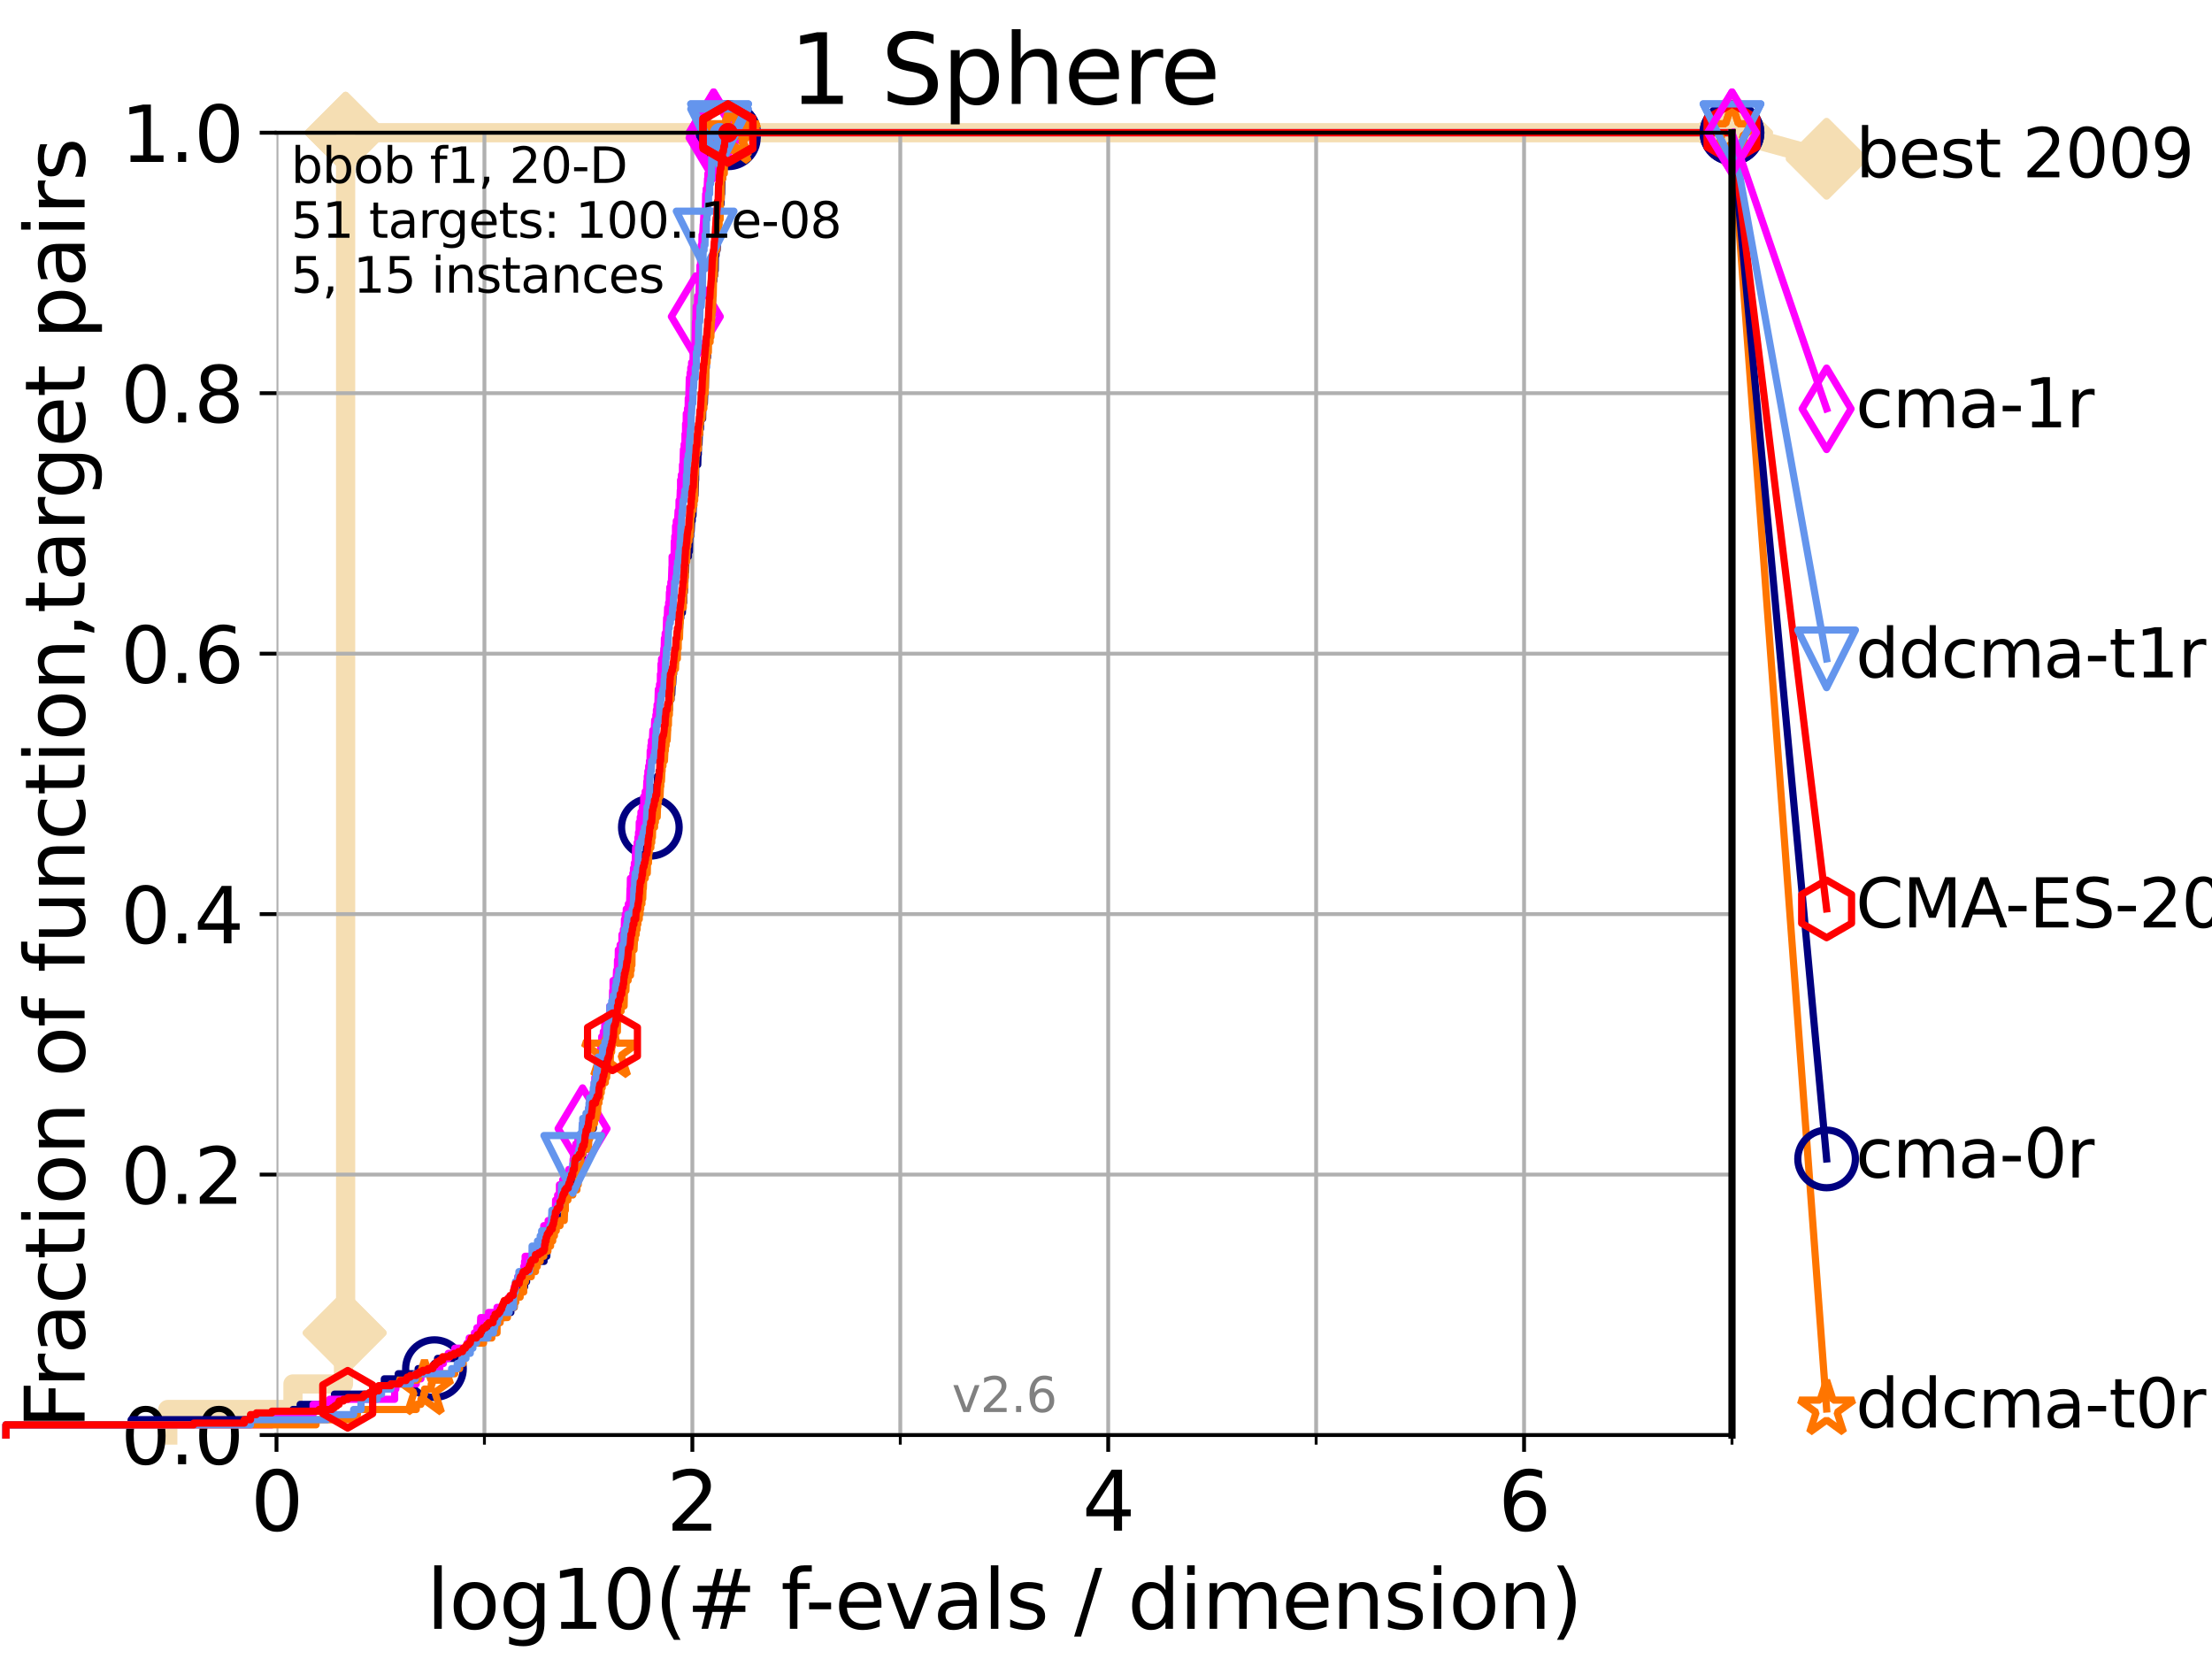 <?xml version="1.0" encoding="utf-8" standalone="no"?>
<!DOCTYPE svg PUBLIC "-//W3C//DTD SVG 1.1//EN"
  "http://www.w3.org/Graphics/SVG/1.1/DTD/svg11.dtd">
<svg xmlns:xlink="http://www.w3.org/1999/xlink" width="460.8pt" height="345.6pt" viewBox="0 0 460.8 345.6" xmlns="http://www.w3.org/2000/svg" version="1.1">
 <defs>
  <style type="text/css">*{stroke-linejoin: round; stroke-linecap: butt}</style>
 </defs>
 <g id="figure_1">
  <g id="patch_1">
   <path d="M 0 345.6 
L 460.8 345.6 
L 460.8 0 
L 0 0 
z
" style="fill: #ffffff"/>
  </g>
  <g id="axes_1">
   <g id="patch_2">
    <path d="M 57.6 298.944 
L 360.806 298.944 
L 360.806 27.648 
L 57.6 27.648 
z
" style="fill: #ffffff"/>
   </g>
   <g id="line2d_1">
    <path d="M 34.951 298.944 
L 34.951 293.624 
L 61.03 293.624 
L 61.03 288.305 
L 71.557 288.305 
L 71.557 277.666 
L 72 277.666 
L 72 27.648 
L 360.806 27.648 
" style="fill: none; stroke: #f5deb3; stroke-width: 4; stroke-linecap: square"/>
   </g>
   <g id="line2d_2">
    <defs>
     <path id="mcea50d466e" d="M -0 7.778 
L 7.778 0 
L 0 -7.778 
L -7.778 -0 
z
" style="stroke: #f5deb3; stroke-width: 1.5; stroke-linejoin: miter"/>
    </defs>
    <g>
     <use xlink:href="#mcea50d466e" x="71.557" y="277.666" style="fill: #f5deb3; stroke: #f5deb3; stroke-width: 1.5; stroke-linejoin: miter"/>
     <use xlink:href="#mcea50d466e" x="72" y="277.666" style="fill: #f5deb3; stroke: #f5deb3; stroke-width: 1.5; stroke-linejoin: miter"/>
     <use xlink:href="#mcea50d466e" x="72" y="277.666" style="fill: #f5deb3; stroke: #f5deb3; stroke-width: 1.5; stroke-linejoin: miter"/>
     <use xlink:href="#mcea50d466e" x="72" y="27.648" style="fill: #f5deb3; stroke: #f5deb3; stroke-width: 1.5; stroke-linejoin: miter"/>
     <use xlink:href="#mcea50d466e" x="72" y="27.648" style="fill: #f5deb3; stroke: #f5deb3; stroke-width: 1.5; stroke-linejoin: miter"/>
     <use xlink:href="#mcea50d466e" x="360.806" y="27.648" style="fill: #f5deb3; stroke: #f5deb3; stroke-width: 1.5; stroke-linejoin: miter"/>
    </g>
   </g>
   <g id="line2d_3">
    <path style="fill: none; stroke: #f5deb3; stroke-width: 4; stroke-linecap: square"/>
    <g/>
   </g>
   <g id="line2d_4">
    <path d="M 360.806 27.648 
L 380.515 33.074 
" style="fill: none; stroke: #f5deb3; stroke-width: 4; stroke-linecap: square"/>
    <g>
     <use xlink:href="#mcea50d466e" x="360.806" y="27.648" style="fill: #f5deb3; stroke: #f5deb3; stroke-width: 1.5; stroke-linejoin: miter"/>
     <use xlink:href="#mcea50d466e" x="380.515" y="33.074" style="fill: #f5deb3; stroke: #f5deb3; stroke-width: 1.5; stroke-linejoin: miter"/>
    </g>
   </g>
   <g id="matplotlib.axis_1">
    <g id="xtick_1">
     <g id="line2d_5">
      <path d="M 57.6 298.944 
L 57.6 27.648 
" clip-path="url(#p5b7fe2c083)" style="fill: none; stroke: #b0b0b0; stroke-width: 0.8; stroke-linecap: square"/>
     </g>
     <g id="line2d_6">
      <defs>
       <path id="m921e0c65a8" d="M 0 0 
L 0 3.5 
" style="stroke: #000000; stroke-width: 0.8"/>
      </defs>
      <g>
       <use xlink:href="#m921e0c65a8" x="57.6" y="298.944" style="stroke: #000000; stroke-width: 0.8"/>
      </g>
     </g>
     <g id="text_1">
      <!-- 0 -->
      <g transform="translate(52.192 318.861)scale(0.17 -0.17)">
       <defs>
        <path id="DejaVuSans-30" d="M 2034 4250 
Q 1547 4250 1301 3770 
Q 1056 3291 1056 2328 
Q 1056 1369 1301 889 
Q 1547 409 2034 409 
Q 2525 409 2770 889 
Q 3016 1369 3016 2328 
Q 3016 3291 2770 3770 
Q 2525 4250 2034 4250 
z
M 2034 4750 
Q 2819 4750 3233 4129 
Q 3647 3509 3647 2328 
Q 3647 1150 3233 529 
Q 2819 -91 2034 -91 
Q 1250 -91 836 529 
Q 422 1150 422 2328 
Q 422 3509 836 4129 
Q 1250 4750 2034 4750 
z
" transform="scale(0.016)"/>
       </defs>
       <use xlink:href="#DejaVuSans-30"/>
      </g>
     </g>
    </g>
    <g id="xtick_2">
     <g id="line2d_7">
      <path d="M 144.23 298.944 
L 144.23 27.648 
" clip-path="url(#p5b7fe2c083)" style="fill: none; stroke: #b0b0b0; stroke-width: 0.8; stroke-linecap: square"/>
     </g>
     <g id="line2d_8">
      <g>
       <use xlink:href="#m921e0c65a8" x="144.23" y="298.944" style="stroke: #000000; stroke-width: 0.8"/>
      </g>
     </g>
     <g id="text_2">
      <!-- 2 -->
      <g transform="translate(138.822 318.861)scale(0.17 -0.17)">
       <defs>
        <path id="DejaVuSans-32" d="M 1228 531 
L 3431 531 
L 3431 0 
L 469 0 
L 469 531 
Q 828 903 1448 1529 
Q 2069 2156 2228 2338 
Q 2531 2678 2651 2914 
Q 2772 3150 2772 3378 
Q 2772 3750 2511 3984 
Q 2250 4219 1831 4219 
Q 1534 4219 1204 4116 
Q 875 4013 500 3803 
L 500 4441 
Q 881 4594 1212 4672 
Q 1544 4750 1819 4750 
Q 2544 4750 2975 4387 
Q 3406 4025 3406 3419 
Q 3406 3131 3298 2873 
Q 3191 2616 2906 2266 
Q 2828 2175 2409 1742 
Q 1991 1309 1228 531 
z
" transform="scale(0.016)"/>
       </defs>
       <use xlink:href="#DejaVuSans-32"/>
      </g>
     </g>
    </g>
    <g id="xtick_3">
     <g id="line2d_9">
      <path d="M 230.861 298.944 
L 230.861 27.648 
" clip-path="url(#p5b7fe2c083)" style="fill: none; stroke: #b0b0b0; stroke-width: 0.8; stroke-linecap: square"/>
     </g>
     <g id="line2d_10">
      <g>
       <use xlink:href="#m921e0c65a8" x="230.861" y="298.944" style="stroke: #000000; stroke-width: 0.8"/>
      </g>
     </g>
     <g id="text_3">
      <!-- 4 -->
      <g transform="translate(225.453 318.861)scale(0.17 -0.17)">
       <defs>
        <path id="DejaVuSans-34" d="M 2419 4116 
L 825 1625 
L 2419 1625 
L 2419 4116 
z
M 2253 4666 
L 3047 4666 
L 3047 1625 
L 3713 1625 
L 3713 1100 
L 3047 1100 
L 3047 0 
L 2419 0 
L 2419 1100 
L 313 1100 
L 313 1709 
L 2253 4666 
z
" transform="scale(0.016)"/>
       </defs>
       <use xlink:href="#DejaVuSans-34"/>
      </g>
     </g>
    </g>
    <g id="xtick_4">
     <g id="line2d_11">
      <path d="M 317.491 298.944 
L 317.491 27.648 
" clip-path="url(#p5b7fe2c083)" style="fill: none; stroke: #b0b0b0; stroke-width: 0.8; stroke-linecap: square"/>
     </g>
     <g id="line2d_12">
      <g>
       <use xlink:href="#m921e0c65a8" x="317.491" y="298.944" style="stroke: #000000; stroke-width: 0.8"/>
      </g>
     </g>
     <g id="text_4">
      <!-- 6 -->
      <g transform="translate(312.083 318.861)scale(0.17 -0.17)">
       <defs>
        <path id="DejaVuSans-36" d="M 2113 2584 
Q 1688 2584 1439 2293 
Q 1191 2003 1191 1497 
Q 1191 994 1439 701 
Q 1688 409 2113 409 
Q 2538 409 2786 701 
Q 3034 994 3034 1497 
Q 3034 2003 2786 2293 
Q 2538 2584 2113 2584 
z
M 3366 4563 
L 3366 3988 
Q 3128 4100 2886 4159 
Q 2644 4219 2406 4219 
Q 1781 4219 1451 3797 
Q 1122 3375 1075 2522 
Q 1259 2794 1537 2939 
Q 1816 3084 2150 3084 
Q 2853 3084 3261 2657 
Q 3669 2231 3669 1497 
Q 3669 778 3244 343 
Q 2819 -91 2113 -91 
Q 1303 -91 875 529 
Q 447 1150 447 2328 
Q 447 3434 972 4092 
Q 1497 4750 2381 4750 
Q 2619 4750 2861 4703 
Q 3103 4656 3366 4563 
z
" transform="scale(0.016)"/>
       </defs>
       <use xlink:href="#DejaVuSans-36"/>
      </g>
     </g>
    </g>
    <g id="xtick_5">
     <g id="line2d_13">
      <path d="M 100.915 298.944 
L 100.915 27.648 
" clip-path="url(#p5b7fe2c083)" style="fill: none; stroke: #b0b0b0; stroke-width: 0.8; stroke-linecap: square"/>
     </g>
     <g id="line2d_14">
      <defs>
       <path id="mf0d182a427" d="M 0 0 
L 0 2 
" style="stroke: #000000; stroke-width: 0.6"/>
      </defs>
      <g>
       <use xlink:href="#mf0d182a427" x="100.915" y="298.944" style="stroke: #000000; stroke-width: 0.6"/>
      </g>
     </g>
    </g>
    <g id="xtick_6">
     <g id="line2d_15">
      <path d="M 187.546 298.944 
L 187.546 27.648 
" clip-path="url(#p5b7fe2c083)" style="fill: none; stroke: #b0b0b0; stroke-width: 0.8; stroke-linecap: square"/>
     </g>
     <g id="line2d_16">
      <g>
       <use xlink:href="#mf0d182a427" x="187.546" y="298.944" style="stroke: #000000; stroke-width: 0.6"/>
      </g>
     </g>
    </g>
    <g id="xtick_7">
     <g id="line2d_17">
      <path d="M 274.176 298.944 
L 274.176 27.648 
" clip-path="url(#p5b7fe2c083)" style="fill: none; stroke: #b0b0b0; stroke-width: 0.8; stroke-linecap: square"/>
     </g>
     <g id="line2d_18">
      <g>
       <use xlink:href="#mf0d182a427" x="274.176" y="298.944" style="stroke: #000000; stroke-width: 0.6"/>
      </g>
     </g>
    </g>
    <g id="xtick_8">
     <g id="line2d_19">
      <path d="M 360.806 298.944 
L 360.806 27.648 
" clip-path="url(#p5b7fe2c083)" style="fill: none; stroke: #b0b0b0; stroke-width: 0.8; stroke-linecap: square"/>
     </g>
     <g id="line2d_20">
      <g>
       <use xlink:href="#mf0d182a427" x="360.806" y="298.944" style="stroke: #000000; stroke-width: 0.6"/>
      </g>
     </g>
    </g>
    <g id="text_5">
     <!-- log10(# f-evals / dimension) -->
     <g transform="translate(88.823 339.314)scale(0.17 -0.17)">
      <defs>
       <path id="DejaVuSans-6c" d="M 603 4863 
L 1178 4863 
L 1178 0 
L 603 0 
L 603 4863 
z
" transform="scale(0.016)"/>
       <path id="DejaVuSans-6f" d="M 1959 3097 
Q 1497 3097 1228 2736 
Q 959 2375 959 1747 
Q 959 1119 1226 758 
Q 1494 397 1959 397 
Q 2419 397 2687 759 
Q 2956 1122 2956 1747 
Q 2956 2369 2687 2733 
Q 2419 3097 1959 3097 
z
M 1959 3584 
Q 2709 3584 3137 3096 
Q 3566 2609 3566 1747 
Q 3566 888 3137 398 
Q 2709 -91 1959 -91 
Q 1206 -91 779 398 
Q 353 888 353 1747 
Q 353 2609 779 3096 
Q 1206 3584 1959 3584 
z
" transform="scale(0.016)"/>
       <path id="DejaVuSans-67" d="M 2906 1791 
Q 2906 2416 2648 2759 
Q 2391 3103 1925 3103 
Q 1463 3103 1205 2759 
Q 947 2416 947 1791 
Q 947 1169 1205 825 
Q 1463 481 1925 481 
Q 2391 481 2648 825 
Q 2906 1169 2906 1791 
z
M 3481 434 
Q 3481 -459 3084 -895 
Q 2688 -1331 1869 -1331 
Q 1566 -1331 1297 -1286 
Q 1028 -1241 775 -1147 
L 775 -588 
Q 1028 -725 1275 -790 
Q 1522 -856 1778 -856 
Q 2344 -856 2625 -561 
Q 2906 -266 2906 331 
L 2906 616 
Q 2728 306 2450 153 
Q 2172 0 1784 0 
Q 1141 0 747 490 
Q 353 981 353 1791 
Q 353 2603 747 3093 
Q 1141 3584 1784 3584 
Q 2172 3584 2450 3431 
Q 2728 3278 2906 2969 
L 2906 3500 
L 3481 3500 
L 3481 434 
z
" transform="scale(0.016)"/>
       <path id="DejaVuSans-31" d="M 794 531 
L 1825 531 
L 1825 4091 
L 703 3866 
L 703 4441 
L 1819 4666 
L 2450 4666 
L 2450 531 
L 3481 531 
L 3481 0 
L 794 0 
L 794 531 
z
" transform="scale(0.016)"/>
       <path id="DejaVuSans-28" d="M 1984 4856 
Q 1566 4138 1362 3434 
Q 1159 2731 1159 2009 
Q 1159 1288 1364 580 
Q 1569 -128 1984 -844 
L 1484 -844 
Q 1016 -109 783 600 
Q 550 1309 550 2009 
Q 550 2706 781 3412 
Q 1013 4119 1484 4856 
L 1984 4856 
z
" transform="scale(0.016)"/>
       <path id="DejaVuSans-23" d="M 3272 2816 
L 2363 2816 
L 2100 1772 
L 3016 1772 
L 3272 2816 
z
M 2803 4594 
L 2478 3297 
L 3391 3297 
L 3719 4594 
L 4219 4594 
L 3897 3297 
L 4872 3297 
L 4872 2816 
L 3775 2816 
L 3519 1772 
L 4513 1772 
L 4513 1294 
L 3397 1294 
L 3072 0 
L 2572 0 
L 2894 1294 
L 1978 1294 
L 1656 0 
L 1153 0 
L 1478 1294 
L 494 1294 
L 494 1772 
L 1594 1772 
L 1856 2816 
L 850 2816 
L 850 3297 
L 1978 3297 
L 2297 4594 
L 2803 4594 
z
" transform="scale(0.016)"/>
       <path id="DejaVuSans-20" transform="scale(0.016)"/>
       <path id="DejaVuSans-66" d="M 2375 4863 
L 2375 4384 
L 1825 4384 
Q 1516 4384 1395 4259 
Q 1275 4134 1275 3809 
L 1275 3500 
L 2222 3500 
L 2222 3053 
L 1275 3053 
L 1275 0 
L 697 0 
L 697 3053 
L 147 3053 
L 147 3500 
L 697 3500 
L 697 3744 
Q 697 4328 969 4595 
Q 1241 4863 1831 4863 
L 2375 4863 
z
" transform="scale(0.016)"/>
       <path id="DejaVuSans-2d" d="M 313 2009 
L 1997 2009 
L 1997 1497 
L 313 1497 
L 313 2009 
z
" transform="scale(0.016)"/>
       <path id="DejaVuSans-65" d="M 3597 1894 
L 3597 1613 
L 953 1613 
Q 991 1019 1311 708 
Q 1631 397 2203 397 
Q 2534 397 2845 478 
Q 3156 559 3463 722 
L 3463 178 
Q 3153 47 2828 -22 
Q 2503 -91 2169 -91 
Q 1331 -91 842 396 
Q 353 884 353 1716 
Q 353 2575 817 3079 
Q 1281 3584 2069 3584 
Q 2775 3584 3186 3129 
Q 3597 2675 3597 1894 
z
M 3022 2063 
Q 3016 2534 2758 2815 
Q 2500 3097 2075 3097 
Q 1594 3097 1305 2825 
Q 1016 2553 972 2059 
L 3022 2063 
z
" transform="scale(0.016)"/>
       <path id="DejaVuSans-76" d="M 191 3500 
L 800 3500 
L 1894 563 
L 2988 3500 
L 3597 3500 
L 2284 0 
L 1503 0 
L 191 3500 
z
" transform="scale(0.016)"/>
       <path id="DejaVuSans-61" d="M 2194 1759 
Q 1497 1759 1228 1600 
Q 959 1441 959 1056 
Q 959 750 1161 570 
Q 1363 391 1709 391 
Q 2188 391 2477 730 
Q 2766 1069 2766 1631 
L 2766 1759 
L 2194 1759 
z
M 3341 1997 
L 3341 0 
L 2766 0 
L 2766 531 
Q 2569 213 2275 61 
Q 1981 -91 1556 -91 
Q 1019 -91 701 211 
Q 384 513 384 1019 
Q 384 1609 779 1909 
Q 1175 2209 1959 2209 
L 2766 2209 
L 2766 2266 
Q 2766 2663 2505 2880 
Q 2244 3097 1772 3097 
Q 1472 3097 1187 3025 
Q 903 2953 641 2809 
L 641 3341 
Q 956 3463 1253 3523 
Q 1550 3584 1831 3584 
Q 2591 3584 2966 3190 
Q 3341 2797 3341 1997 
z
" transform="scale(0.016)"/>
       <path id="DejaVuSans-73" d="M 2834 3397 
L 2834 2853 
Q 2591 2978 2328 3040 
Q 2066 3103 1784 3103 
Q 1356 3103 1142 2972 
Q 928 2841 928 2578 
Q 928 2378 1081 2264 
Q 1234 2150 1697 2047 
L 1894 2003 
Q 2506 1872 2764 1633 
Q 3022 1394 3022 966 
Q 3022 478 2636 193 
Q 2250 -91 1575 -91 
Q 1294 -91 989 -36 
Q 684 19 347 128 
L 347 722 
Q 666 556 975 473 
Q 1284 391 1588 391 
Q 1994 391 2212 530 
Q 2431 669 2431 922 
Q 2431 1156 2273 1281 
Q 2116 1406 1581 1522 
L 1381 1569 
Q 847 1681 609 1914 
Q 372 2147 372 2553 
Q 372 3047 722 3315 
Q 1072 3584 1716 3584 
Q 2034 3584 2315 3537 
Q 2597 3491 2834 3397 
z
" transform="scale(0.016)"/>
       <path id="DejaVuSans-2f" d="M 1625 4666 
L 2156 4666 
L 531 -594 
L 0 -594 
L 1625 4666 
z
" transform="scale(0.016)"/>
       <path id="DejaVuSans-64" d="M 2906 2969 
L 2906 4863 
L 3481 4863 
L 3481 0 
L 2906 0 
L 2906 525 
Q 2725 213 2448 61 
Q 2172 -91 1784 -91 
Q 1150 -91 751 415 
Q 353 922 353 1747 
Q 353 2572 751 3078 
Q 1150 3584 1784 3584 
Q 2172 3584 2448 3432 
Q 2725 3281 2906 2969 
z
M 947 1747 
Q 947 1113 1208 752 
Q 1469 391 1925 391 
Q 2381 391 2643 752 
Q 2906 1113 2906 1747 
Q 2906 2381 2643 2742 
Q 2381 3103 1925 3103 
Q 1469 3103 1208 2742 
Q 947 2381 947 1747 
z
" transform="scale(0.016)"/>
       <path id="DejaVuSans-69" d="M 603 3500 
L 1178 3500 
L 1178 0 
L 603 0 
L 603 3500 
z
M 603 4863 
L 1178 4863 
L 1178 4134 
L 603 4134 
L 603 4863 
z
" transform="scale(0.016)"/>
       <path id="DejaVuSans-6d" d="M 3328 2828 
Q 3544 3216 3844 3400 
Q 4144 3584 4550 3584 
Q 5097 3584 5394 3201 
Q 5691 2819 5691 2113 
L 5691 0 
L 5113 0 
L 5113 2094 
Q 5113 2597 4934 2840 
Q 4756 3084 4391 3084 
Q 3944 3084 3684 2787 
Q 3425 2491 3425 1978 
L 3425 0 
L 2847 0 
L 2847 2094 
Q 2847 2600 2669 2842 
Q 2491 3084 2119 3084 
Q 1678 3084 1418 2786 
Q 1159 2488 1159 1978 
L 1159 0 
L 581 0 
L 581 3500 
L 1159 3500 
L 1159 2956 
Q 1356 3278 1631 3431 
Q 1906 3584 2284 3584 
Q 2666 3584 2933 3390 
Q 3200 3197 3328 2828 
z
" transform="scale(0.016)"/>
       <path id="DejaVuSans-6e" d="M 3513 2113 
L 3513 0 
L 2938 0 
L 2938 2094 
Q 2938 2591 2744 2837 
Q 2550 3084 2163 3084 
Q 1697 3084 1428 2787 
Q 1159 2491 1159 1978 
L 1159 0 
L 581 0 
L 581 3500 
L 1159 3500 
L 1159 2956 
Q 1366 3272 1645 3428 
Q 1925 3584 2291 3584 
Q 2894 3584 3203 3211 
Q 3513 2838 3513 2113 
z
" transform="scale(0.016)"/>
       <path id="DejaVuSans-29" d="M 513 4856 
L 1013 4856 
Q 1481 4119 1714 3412 
Q 1947 2706 1947 2009 
Q 1947 1309 1714 600 
Q 1481 -109 1013 -844 
L 513 -844 
Q 928 -128 1133 580 
Q 1338 1288 1338 2009 
Q 1338 2731 1133 3434 
Q 928 4138 513 4856 
z
" transform="scale(0.016)"/>
      </defs>
      <use xlink:href="#DejaVuSans-6c"/>
      <use xlink:href="#DejaVuSans-6f" x="27.783"/>
      <use xlink:href="#DejaVuSans-67" x="88.965"/>
      <use xlink:href="#DejaVuSans-31" x="152.441"/>
      <use xlink:href="#DejaVuSans-30" x="216.064"/>
      <use xlink:href="#DejaVuSans-28" x="279.688"/>
      <use xlink:href="#DejaVuSans-23" x="318.701"/>
      <use xlink:href="#DejaVuSans-20" x="402.49"/>
      <use xlink:href="#DejaVuSans-66" x="434.277"/>
      <use xlink:href="#DejaVuSans-2d" x="463.982"/>
      <use xlink:href="#DejaVuSans-65" x="500.066"/>
      <use xlink:href="#DejaVuSans-76" x="561.59"/>
      <use xlink:href="#DejaVuSans-61" x="620.77"/>
      <use xlink:href="#DejaVuSans-6c" x="682.049"/>
      <use xlink:href="#DejaVuSans-73" x="709.832"/>
      <use xlink:href="#DejaVuSans-20" x="761.932"/>
      <use xlink:href="#DejaVuSans-2f" x="793.719"/>
      <use xlink:href="#DejaVuSans-20" x="827.41"/>
      <use xlink:href="#DejaVuSans-64" x="859.197"/>
      <use xlink:href="#DejaVuSans-69" x="922.674"/>
      <use xlink:href="#DejaVuSans-6d" x="950.457"/>
      <use xlink:href="#DejaVuSans-65" x="1047.869"/>
      <use xlink:href="#DejaVuSans-6e" x="1109.393"/>
      <use xlink:href="#DejaVuSans-73" x="1172.771"/>
      <use xlink:href="#DejaVuSans-69" x="1224.871"/>
      <use xlink:href="#DejaVuSans-6f" x="1252.654"/>
      <use xlink:href="#DejaVuSans-6e" x="1313.836"/>
      <use xlink:href="#DejaVuSans-29" x="1377.215"/>
     </g>
    </g>
   </g>
   <g id="matplotlib.axis_2">
    <g id="ytick_1">
     <g id="line2d_21">
      <path d="M 57.6 298.944 
L 360.806 298.944 
" clip-path="url(#p5b7fe2c083)" style="fill: none; stroke: #b0b0b0; stroke-width: 0.8; stroke-linecap: square"/>
     </g>
     <g id="line2d_22">
      <defs>
       <path id="m64635b50af" d="M 0 0 
L -3.5 0 
" style="stroke: #000000; stroke-width: 0.8"/>
      </defs>
      <g>
       <use xlink:href="#m64635b50af" x="57.6" y="298.944" style="stroke: #000000; stroke-width: 0.8"/>
      </g>
     </g>
     <g id="text_6">
      <!-- 0.0 -->
      <g transform="translate(25.155 305.023)scale(0.16 -0.16)">
       <defs>
        <path id="DejaVuSans-2e" d="M 684 794 
L 1344 794 
L 1344 0 
L 684 0 
L 684 794 
z
" transform="scale(0.016)"/>
       </defs>
       <use xlink:href="#DejaVuSans-30"/>
       <use xlink:href="#DejaVuSans-2e" x="63.623"/>
       <use xlink:href="#DejaVuSans-30" x="95.41"/>
      </g>
     </g>
    </g>
    <g id="ytick_2">
     <g id="line2d_23">
      <path d="M 57.6 244.685 
L 360.806 244.685 
" clip-path="url(#p5b7fe2c083)" style="fill: none; stroke: #b0b0b0; stroke-width: 0.8; stroke-linecap: square"/>
     </g>
     <g id="line2d_24">
      <g>
       <use xlink:href="#m64635b50af" x="57.6" y="244.685" style="stroke: #000000; stroke-width: 0.8"/>
      </g>
     </g>
     <g id="text_7">
      <!-- 0.2 -->
      <g transform="translate(25.155 250.764)scale(0.16 -0.16)">
       <use xlink:href="#DejaVuSans-30"/>
       <use xlink:href="#DejaVuSans-2e" x="63.623"/>
       <use xlink:href="#DejaVuSans-32" x="95.41"/>
      </g>
     </g>
    </g>
    <g id="ytick_3">
     <g id="line2d_25">
      <path d="M 57.6 190.426 
L 360.806 190.426 
" clip-path="url(#p5b7fe2c083)" style="fill: none; stroke: #b0b0b0; stroke-width: 0.8; stroke-linecap: square"/>
     </g>
     <g id="line2d_26">
      <g>
       <use xlink:href="#m64635b50af" x="57.6" y="190.426" style="stroke: #000000; stroke-width: 0.8"/>
      </g>
     </g>
     <g id="text_8">
      <!-- 0.4 -->
      <g transform="translate(25.155 196.504)scale(0.16 -0.16)">
       <use xlink:href="#DejaVuSans-30"/>
       <use xlink:href="#DejaVuSans-2e" x="63.623"/>
       <use xlink:href="#DejaVuSans-34" x="95.41"/>
      </g>
     </g>
    </g>
    <g id="ytick_4">
     <g id="line2d_27">
      <path d="M 57.6 136.166 
L 360.806 136.166 
" clip-path="url(#p5b7fe2c083)" style="fill: none; stroke: #b0b0b0; stroke-width: 0.8; stroke-linecap: square"/>
     </g>
     <g id="line2d_28">
      <g>
       <use xlink:href="#m64635b50af" x="57.6" y="136.166" style="stroke: #000000; stroke-width: 0.8"/>
      </g>
     </g>
     <g id="text_9">
      <!-- 0.6 -->
      <g transform="translate(25.155 142.245)scale(0.16 -0.16)">
       <use xlink:href="#DejaVuSans-30"/>
       <use xlink:href="#DejaVuSans-2e" x="63.623"/>
       <use xlink:href="#DejaVuSans-36" x="95.41"/>
      </g>
     </g>
    </g>
    <g id="ytick_5">
     <g id="line2d_29">
      <path d="M 57.6 81.907 
L 360.806 81.907 
" clip-path="url(#p5b7fe2c083)" style="fill: none; stroke: #b0b0b0; stroke-width: 0.8; stroke-linecap: square"/>
     </g>
     <g id="line2d_30">
      <g>
       <use xlink:href="#m64635b50af" x="57.6" y="81.907" style="stroke: #000000; stroke-width: 0.8"/>
      </g>
     </g>
     <g id="text_10">
      <!-- 0.8 -->
      <g transform="translate(25.155 87.986)scale(0.16 -0.16)">
       <defs>
        <path id="DejaVuSans-38" d="M 2034 2216 
Q 1584 2216 1326 1975 
Q 1069 1734 1069 1313 
Q 1069 891 1326 650 
Q 1584 409 2034 409 
Q 2484 409 2743 651 
Q 3003 894 3003 1313 
Q 3003 1734 2745 1975 
Q 2488 2216 2034 2216 
z
M 1403 2484 
Q 997 2584 770 2862 
Q 544 3141 544 3541 
Q 544 4100 942 4425 
Q 1341 4750 2034 4750 
Q 2731 4750 3128 4425 
Q 3525 4100 3525 3541 
Q 3525 3141 3298 2862 
Q 3072 2584 2669 2484 
Q 3125 2378 3379 2068 
Q 3634 1759 3634 1313 
Q 3634 634 3220 271 
Q 2806 -91 2034 -91 
Q 1263 -91 848 271 
Q 434 634 434 1313 
Q 434 1759 690 2068 
Q 947 2378 1403 2484 
z
M 1172 3481 
Q 1172 3119 1398 2916 
Q 1625 2713 2034 2713 
Q 2441 2713 2670 2916 
Q 2900 3119 2900 3481 
Q 2900 3844 2670 4047 
Q 2441 4250 2034 4250 
Q 1625 4250 1398 4047 
Q 1172 3844 1172 3481 
z
" transform="scale(0.016)"/>
       </defs>
       <use xlink:href="#DejaVuSans-30"/>
       <use xlink:href="#DejaVuSans-2e" x="63.623"/>
       <use xlink:href="#DejaVuSans-38" x="95.41"/>
      </g>
     </g>
    </g>
    <g id="ytick_6">
     <g id="line2d_31">
      <path d="M 57.6 27.648 
L 360.806 27.648 
" clip-path="url(#p5b7fe2c083)" style="fill: none; stroke: #b0b0b0; stroke-width: 0.8; stroke-linecap: square"/>
     </g>
     <g id="line2d_32">
      <g>
       <use xlink:href="#m64635b50af" x="57.6" y="27.648" style="stroke: #000000; stroke-width: 0.8"/>
      </g>
     </g>
     <g id="text_11">
      <!-- 1.0 -->
      <g transform="translate(25.155 33.727)scale(0.16 -0.16)">
       <use xlink:href="#DejaVuSans-31"/>
       <use xlink:href="#DejaVuSans-2e" x="63.623"/>
       <use xlink:href="#DejaVuSans-30" x="95.41"/>
      </g>
     </g>
    </g>
    <g id="text_12">
     <!-- Fraction of function,target pairs -->
     <g transform="translate(17.62 297.681)rotate(-90)scale(0.17 -0.17)">
      <defs>
       <path id="DejaVuSans-46" d="M 628 4666 
L 3309 4666 
L 3309 4134 
L 1259 4134 
L 1259 2759 
L 3109 2759 
L 3109 2228 
L 1259 2228 
L 1259 0 
L 628 0 
L 628 4666 
z
" transform="scale(0.016)"/>
       <path id="DejaVuSans-72" d="M 2631 2963 
Q 2534 3019 2420 3045 
Q 2306 3072 2169 3072 
Q 1681 3072 1420 2755 
Q 1159 2438 1159 1844 
L 1159 0 
L 581 0 
L 581 3500 
L 1159 3500 
L 1159 2956 
Q 1341 3275 1631 3429 
Q 1922 3584 2338 3584 
Q 2397 3584 2469 3576 
Q 2541 3569 2628 3553 
L 2631 2963 
z
" transform="scale(0.016)"/>
       <path id="DejaVuSans-63" d="M 3122 3366 
L 3122 2828 
Q 2878 2963 2633 3030 
Q 2388 3097 2138 3097 
Q 1578 3097 1268 2742 
Q 959 2388 959 1747 
Q 959 1106 1268 751 
Q 1578 397 2138 397 
Q 2388 397 2633 464 
Q 2878 531 3122 666 
L 3122 134 
Q 2881 22 2623 -34 
Q 2366 -91 2075 -91 
Q 1284 -91 818 406 
Q 353 903 353 1747 
Q 353 2603 823 3093 
Q 1294 3584 2113 3584 
Q 2378 3584 2631 3529 
Q 2884 3475 3122 3366 
z
" transform="scale(0.016)"/>
       <path id="DejaVuSans-74" d="M 1172 4494 
L 1172 3500 
L 2356 3500 
L 2356 3053 
L 1172 3053 
L 1172 1153 
Q 1172 725 1289 603 
Q 1406 481 1766 481 
L 2356 481 
L 2356 0 
L 1766 0 
Q 1100 0 847 248 
Q 594 497 594 1153 
L 594 3053 
L 172 3053 
L 172 3500 
L 594 3500 
L 594 4494 
L 1172 4494 
z
" transform="scale(0.016)"/>
       <path id="DejaVuSans-75" d="M 544 1381 
L 544 3500 
L 1119 3500 
L 1119 1403 
Q 1119 906 1312 657 
Q 1506 409 1894 409 
Q 2359 409 2629 706 
Q 2900 1003 2900 1516 
L 2900 3500 
L 3475 3500 
L 3475 0 
L 2900 0 
L 2900 538 
Q 2691 219 2414 64 
Q 2138 -91 1772 -91 
Q 1169 -91 856 284 
Q 544 659 544 1381 
z
M 1991 3584 
L 1991 3584 
z
" transform="scale(0.016)"/>
       <path id="DejaVuSans-2c" d="M 750 794 
L 1409 794 
L 1409 256 
L 897 -744 
L 494 -744 
L 750 256 
L 750 794 
z
" transform="scale(0.016)"/>
       <path id="DejaVuSans-70" d="M 1159 525 
L 1159 -1331 
L 581 -1331 
L 581 3500 
L 1159 3500 
L 1159 2969 
Q 1341 3281 1617 3432 
Q 1894 3584 2278 3584 
Q 2916 3584 3314 3078 
Q 3713 2572 3713 1747 
Q 3713 922 3314 415 
Q 2916 -91 2278 -91 
Q 1894 -91 1617 61 
Q 1341 213 1159 525 
z
M 3116 1747 
Q 3116 2381 2855 2742 
Q 2594 3103 2138 3103 
Q 1681 3103 1420 2742 
Q 1159 2381 1159 1747 
Q 1159 1113 1420 752 
Q 1681 391 2138 391 
Q 2594 391 2855 752 
Q 3116 1113 3116 1747 
z
" transform="scale(0.016)"/>
      </defs>
      <use xlink:href="#DejaVuSans-46"/>
      <use xlink:href="#DejaVuSans-72" x="50.27"/>
      <use xlink:href="#DejaVuSans-61" x="91.383"/>
      <use xlink:href="#DejaVuSans-63" x="152.662"/>
      <use xlink:href="#DejaVuSans-74" x="207.643"/>
      <use xlink:href="#DejaVuSans-69" x="246.852"/>
      <use xlink:href="#DejaVuSans-6f" x="274.635"/>
      <use xlink:href="#DejaVuSans-6e" x="335.816"/>
      <use xlink:href="#DejaVuSans-20" x="399.195"/>
      <use xlink:href="#DejaVuSans-6f" x="430.982"/>
      <use xlink:href="#DejaVuSans-66" x="492.164"/>
      <use xlink:href="#DejaVuSans-20" x="527.369"/>
      <use xlink:href="#DejaVuSans-66" x="559.156"/>
      <use xlink:href="#DejaVuSans-75" x="594.361"/>
      <use xlink:href="#DejaVuSans-6e" x="657.74"/>
      <use xlink:href="#DejaVuSans-63" x="721.119"/>
      <use xlink:href="#DejaVuSans-74" x="776.1"/>
      <use xlink:href="#DejaVuSans-69" x="815.309"/>
      <use xlink:href="#DejaVuSans-6f" x="843.092"/>
      <use xlink:href="#DejaVuSans-6e" x="904.273"/>
      <use xlink:href="#DejaVuSans-2c" x="967.652"/>
      <use xlink:href="#DejaVuSans-74" x="999.439"/>
      <use xlink:href="#DejaVuSans-61" x="1038.648"/>
      <use xlink:href="#DejaVuSans-72" x="1099.928"/>
      <use xlink:href="#DejaVuSans-67" x="1139.291"/>
      <use xlink:href="#DejaVuSans-65" x="1202.768"/>
      <use xlink:href="#DejaVuSans-74" x="1264.291"/>
      <use xlink:href="#DejaVuSans-20" x="1303.5"/>
      <use xlink:href="#DejaVuSans-70" x="1335.287"/>
      <use xlink:href="#DejaVuSans-61" x="1398.764"/>
      <use xlink:href="#DejaVuSans-69" x="1460.043"/>
      <use xlink:href="#DejaVuSans-72" x="1487.826"/>
      <use xlink:href="#DejaVuSans-73" x="1528.939"/>
     </g>
    </g>
   </g>
   <g id="line2d_33">
    <defs>
     <path id="mecbe7812ef" d="M 0 1.5 
C 0.398 1.5 0.779 1.342 1.061 1.061 
C 1.342 0.779 1.5 0.398 1.5 0 
C 1.5 -0.398 1.342 -0.779 1.061 -1.061 
C 0.779 -1.342 0.398 -1.5 0 -1.5 
C -0.398 -1.5 -0.779 -1.342 -1.061 -1.061 
C -1.342 -0.779 -1.5 -0.398 -1.5 0 
C -1.5 0.398 -1.342 0.779 -1.061 1.061 
C -0.779 1.342 -0.398 1.5 0 1.5 
z
" style="stroke: #f5deb3"/>
    </defs>
    <g>
     <use xlink:href="#mecbe7812ef" x="72" y="27.648" style="fill: #f5deb3; stroke: #f5deb3"/>
     <use xlink:href="#mecbe7812ef" x="72" y="27.648" style="fill: #f5deb3; stroke: #f5deb3"/>
    </g>
   </g>
   <g id="line2d_34">
    <defs>
     <path id="m73cf28a5e0" d="M 0 1.5 
C 0.398 1.5 0.779 1.342 1.061 1.061 
C 1.342 0.779 1.5 0.398 1.5 0 
C 1.5 -0.398 1.342 -0.779 1.061 -1.061 
C 0.779 -1.342 0.398 -1.5 0 -1.5 
C -0.398 -1.5 -0.779 -1.342 -1.061 -1.061 
C -1.342 -0.779 -1.5 -0.398 -1.5 0 
C -1.5 0.398 -1.342 0.779 -1.061 1.061 
C -0.779 1.342 -0.398 1.5 0 1.5 
z
" style="stroke: #000080"/>
    </defs>
    <g>
     <use xlink:href="#m73cf28a5e0" x="151.726" y="27.648" style="fill: #000080; stroke: #000080"/>
     <use xlink:href="#m73cf28a5e0" x="151.726" y="27.648" style="fill: #000080; stroke: #000080"/>
    </g>
   </g>
   <g id="line2d_35">
    <path d="M 1.246 298.944 
L 1.246 296.816 
L 27.324 296.816 
L 27.324 295.752 
L 57.6 295.752 
L 57.6 294.688 
L 61.03 294.688 
L 61.03 293.624 
L 62.535 293.624 
L 62.535 292.561 
L 69.674 292.561 
L 69.674 290.433 
L 78.883 290.433 
L 78.883 289.369 
L 80.06 289.369 
L 80.06 287.241 
L 82.959 287.241 
L 82.959 286.177 
L 87.108 286.177 
L 87.108 285.113 
L 90.505 285.113 
L 90.505 284.049 
L 91.148 284.049 
L 91.148 282.985 
L 94.604 282.985 
L 94.604 281.922 
L 96.835 281.922 
L 96.835 280.858 
L 98.187 280.858 
L 98.295 278.73 
L 99.55 278.73 
L 99.55 277.666 
L 101.009 277.666 
L 101.009 276.602 
L 102.536 276.602 
L 102.536 275.538 
L 102.793 275.538 
L 102.793 274.474 
L 105.037 274.474 
L 105.037 273.41 
L 106.421 273.41 
L 106.421 272.346 
L 107.11 272.346 
L 107.177 270.219 
L 107.312 270.219 
L 107.312 268.091 
L 109.28 268.091 
L 109.28 267.027 
L 109.698 267.027 
L 109.698 265.963 
L 110.336 265.963 
L 110.336 264.899 
L 110.897 264.899 
L 110.897 263.835 
L 111.117 263.835 
L 111.117 262.771 
L 113.333 262.771 
L 113.333 261.707 
L 113.907 261.707 
L 114.001 259.579 
L 114.234 259.579 
L 114.234 258.516 
L 114.827 258.516 
L 114.827 257.452 
L 115.095 257.452 
L 115.095 255.324 
L 115.271 255.324 
L 115.271 254.26 
L 115.446 254.26 
L 115.446 253.196 
L 116.665 253.196 
L 116.665 252.132 
L 117.028 252.132 
L 117.028 251.068 
L 117.618 251.068 
L 117.695 247.877 
L 118.451 247.877 
L 118.451 246.813 
L 118.854 246.813 
L 118.854 245.749 
L 119.319 245.749 
L 119.319 244.685 
L 119.704 244.685 
L 119.704 243.621 
L 120.013 243.621 
L 120.013 242.557 
L 120.912 242.557 
L 120.912 241.493 
L 121.297 241.493 
L 121.297 240.429 
L 121.424 240.429 
L 121.424 239.365 
L 122.41 239.365 
L 122.41 238.301 
L 122.589 238.301 
L 122.678 236.174 
L 122.737 236.174 
L 122.737 235.11 
L 123.601 235.11 
L 123.601 232.982 
L 123.909 232.982 
L 123.936 230.854 
L 124.047 230.854 
L 124.156 228.726 
L 124.347 228.726 
L 124.347 227.662 
L 124.985 227.662 
L 124.985 226.598 
L 125.271 226.598 
L 125.271 225.534 
L 125.527 225.534 
L 125.527 224.471 
L 125.729 224.471 
L 125.729 222.343 
L 125.954 222.343 
L 125.954 221.279 
L 126.517 221.279 
L 126.517 220.215 
L 126.709 220.215 
L 126.757 217.023 
L 127.366 217.023 
L 127.366 214.895 
L 127.572 214.895 
L 127.595 212.768 
L 127.709 212.768 
L 127.709 211.704 
L 127.822 211.704 
L 127.822 210.64 
L 128.09 210.64 
L 128.09 209.576 
L 128.851 209.576 
L 128.851 208.512 
L 128.999 208.512 
L 128.999 207.448 
L 129.438 207.448 
L 129.438 206.384 
L 129.704 206.384 
L 129.704 205.32 
L 129.927 205.32 
L 129.947 203.192 
L 130.167 203.192 
L 130.246 201.065 
L 130.521 201.065 
L 130.579 198.937 
L 130.754 198.937 
L 130.754 197.873 
L 131.248 197.873 
L 131.341 194.681 
L 131.397 194.681 
L 131.397 193.617 
L 132.037 193.617 
L 132.037 192.553 
L 132.163 192.553 
L 132.181 190.426 
L 132.464 190.426 
L 132.464 189.362 
L 132.726 189.362 
L 132.726 188.298 
L 132.881 188.298 
L 132.95 185.106 
L 133.34 185.106 
L 133.34 184.042 
L 133.918 184.042 
L 133.935 181.914 
L 134.129 181.914 
L 134.129 180.85 
L 134.416 180.85 
L 134.527 178.723 
L 134.605 178.723 
L 134.637 176.595 
L 134.947 176.595 
L 134.947 175.531 
L 135.131 175.531 
L 135.147 173.403 
L 135.404 173.403 
L 135.479 171.275 
L 135.643 171.275 
L 135.658 169.147 
L 136.141 169.147 
L 136.141 168.084 
L 136.314 168.084 
L 136.314 167.02 
L 136.471 167.02 
L 136.471 165.956 
L 136.612 165.956 
L 136.612 163.828 
L 136.948 163.828 
L 136.948 161.7 
L 137.305 161.7 
L 137.305 160.636 
L 137.601 160.636 
L 137.628 157.445 
L 137.88 157.445 
L 137.893 155.317 
L 138.233 155.317 
L 138.233 154.253 
L 138.439 154.253 
L 138.439 153.189 
L 138.806 153.189 
L 138.906 147.869 
L 139.423 147.869 
L 139.448 145.742 
L 139.784 145.742 
L 139.784 144.678 
L 139.938 144.678 
L 140.033 142.55 
L 140.127 142.55 
L 140.232 140.422 
L 140.313 140.422 
L 140.313 139.358 
L 140.474 139.358 
L 140.474 138.294 
L 140.657 138.294 
L 140.657 137.23 
L 140.782 137.23 
L 140.827 134.039 
L 141.151 134.039 
L 141.162 131.911 
L 141.316 131.911 
L 141.316 130.847 
L 141.567 130.847 
L 141.643 128.719 
L 141.826 128.719 
L 141.826 127.655 
L 142.154 127.655 
L 142.217 125.527 
L 142.405 125.527 
L 142.405 123.4 
L 142.559 123.4 
L 142.662 121.272 
L 142.672 121.272 
L 142.754 119.144 
L 142.835 119.144 
L 142.916 115.952 
L 143.404 115.952 
L 143.404 114.888 
L 143.609 114.888 
L 143.686 111.697 
L 143.86 111.697 
L 143.86 110.633 
L 143.984 110.633 
L 144.089 108.505 
L 144.202 108.505 
L 144.202 107.441 
L 144.362 107.441 
L 144.427 105.313 
L 144.51 105.313 
L 144.51 103.185 
L 144.777 103.185 
L 144.887 99.994 
L 144.914 99.994 
L 144.923 96.802 
L 145.353 96.802 
L 145.415 94.674 
L 145.477 94.674 
L 145.477 92.546 
L 145.617 92.546 
L 145.687 90.418 
L 145.782 90.418 
L 145.782 89.355 
L 145.912 89.355 
L 145.972 87.227 
L 146.371 87.227 
L 146.429 84.035 
L 146.736 84.035 
L 146.835 80.843 
L 146.925 80.843 
L 147.006 76.588 
L 147.136 76.588 
L 147.16 74.46 
L 147.392 74.46 
L 147.503 69.14 
L 147.605 69.14 
L 147.605 68.076 
L 147.731 68.076 
L 147.746 65.949 
L 148.269 65.949 
L 148.345 62.757 
L 148.413 62.757 
L 148.518 58.501 
L 148.697 58.501 
L 148.697 57.437 
L 148.86 57.437 
L 148.86 56.373 
L 148.984 56.373 
L 149.035 53.182 
L 149.159 53.182 
L 149.159 52.118 
L 149.389 52.118 
L 149.467 49.99 
L 149.538 49.99 
L 149.616 45.734 
L 149.799 45.734 
L 149.869 43.607 
L 149.918 43.607 
L 149.918 42.543 
L 150.187 42.543 
L 150.269 40.415 
L 150.323 40.415 
L 150.418 37.223 
L 150.506 37.223 
L 150.506 36.159 
L 150.634 36.159 
L 150.701 34.031 
L 150.747 34.031 
L 150.787 30.84 
L 151.194 30.84 
L 151.304 28.712 
L 151.726 28.712 
L 151.726 27.648 
L 360.806 27.648 
L 360.806 27.648 
" style="fill: none; stroke: #000080; stroke-width: 1.5; stroke-linecap: square"/>
   </g>
   <g id="line2d_36">
    <defs>
     <path id="mf3d9ecac9c" d="M 0 6 
C 1.591 6 3.117 5.368 4.243 4.243 
C 5.368 3.117 6 1.591 6 0 
C 6 -1.591 5.368 -3.117 4.243 -4.243 
C 3.117 -5.368 1.591 -6 0 -6 
C -1.591 -6 -3.117 -5.368 -4.243 -4.243 
C -5.368 -3.117 -6 -1.591 -6 0 
C -6 1.591 -5.368 3.117 -4.243 4.243 
C -3.117 5.368 -1.591 6 0 6 
z
" style="stroke: #000080; stroke-width: 1.5"/>
    </defs>
    <g>
     <use xlink:href="#mf3d9ecac9c" x="90.505" y="285.113" style="fill-opacity: 0; stroke: #000080; stroke-width: 1.5"/>
     <use xlink:href="#mf3d9ecac9c" x="135.479" y="172.339" style="fill-opacity: 0; stroke: #000080; stroke-width: 1.5"/>
     <use xlink:href="#mf3d9ecac9c" x="151.726" y="28.712" style="fill-opacity: 0; stroke: #000080; stroke-width: 1.5"/>
     <use xlink:href="#mf3d9ecac9c" x="151.726" y="27.648" style="fill-opacity: 0; stroke: #000080; stroke-width: 1.5"/>
     <use xlink:href="#mf3d9ecac9c" x="151.726" y="27.648" style="fill-opacity: 0; stroke: #000080; stroke-width: 1.5"/>
     <use xlink:href="#mf3d9ecac9c" x="360.806" y="27.648" style="fill-opacity: 0; stroke: #000080; stroke-width: 1.5"/>
    </g>
   </g>
   <g id="line2d_37">
    <path style="fill: none; stroke: #000080; stroke-width: 1.5; stroke-linecap: square"/>
    <g/>
   </g>
   <g id="line2d_38">
    <defs>
     <path id="ma360768b80" d="M 0 1.5 
C 0.398 1.5 0.779 1.342 1.061 1.061 
C 1.342 0.779 1.5 0.398 1.5 0 
C 1.5 -0.398 1.342 -0.779 1.061 -1.061 
C 0.779 -1.342 0.398 -1.5 0 -1.5 
C -0.398 -1.5 -0.779 -1.342 -1.061 -1.061 
C -1.342 -0.779 -1.5 -0.398 -1.5 0 
C -1.5 0.398 -1.342 0.779 -1.061 1.061 
C -0.779 1.342 -0.398 1.5 0 1.5 
z
" style="stroke: #ff00ff"/>
    </defs>
    <g>
     <use xlink:href="#ma360768b80" x="148.652" y="27.648" style="fill: #ff00ff; stroke: #ff00ff"/>
     <use xlink:href="#ma360768b80" x="148.652" y="27.648" style="fill: #ff00ff; stroke: #ff00ff"/>
    </g>
   </g>
   <g id="line2d_39">
    <path d="M 1.246 298.944 
L 1.246 296.816 
L 56.635 296.816 
L 56.635 294.688 
L 65.227 294.688 
L 65.227 292.561 
L 68.657 292.561 
L 68.657 291.497 
L 82.212 291.497 
L 82.212 289.369 
L 82.464 289.369 
L 82.464 288.305 
L 86.712 288.305 
L 86.712 287.241 
L 87.687 287.241 
L 87.687 286.177 
L 89.149 286.177 
L 89.149 285.113 
L 91.617 285.113 
L 91.617 284.049 
L 92.372 284.049 
L 92.372 282.985 
L 93.382 282.985 
L 93.382 281.922 
L 94.736 281.922 
L 94.736 280.858 
L 97.296 280.858 
L 97.296 279.794 
L 97.747 279.794 
L 97.747 278.73 
L 98.828 278.73 
L 98.828 277.666 
L 99.347 277.666 
L 99.347 276.602 
L 100.049 276.602 
L 100.147 274.474 
L 101.743 274.474 
L 101.743 273.41 
L 103.544 273.41 
L 103.544 272.346 
L 105.995 272.346 
L 105.995 270.219 
L 106.974 270.219 
L 106.974 269.155 
L 107.11 269.155 
L 107.11 268.091 
L 107.445 268.091 
L 107.445 267.027 
L 107.84 267.027 
L 107.84 265.963 
L 108.792 265.963 
L 108.792 264.899 
L 109.099 264.899 
L 109.099 263.835 
L 109.28 263.835 
L 109.28 262.771 
L 109.401 262.771 
L 109.401 261.707 
L 112.18 261.707 
L 112.18 260.643 
L 112.539 260.643 
L 112.539 259.579 
L 112.74 259.579 
L 112.74 258.516 
L 113.235 258.516 
L 113.284 255.324 
L 114.188 255.324 
L 114.188 254.26 
L 115.006 254.26 
L 115.006 253.196 
L 115.662 253.196 
L 115.747 250.004 
L 116.17 250.004 
L 116.17 248.94 
L 116.543 248.94 
L 116.543 246.813 
L 117.227 246.813 
L 117.227 245.749 
L 118.376 245.749 
L 118.376 244.685 
L 118.488 244.685 
L 118.488 243.621 
L 119.319 243.621 
L 119.39 241.493 
L 119.495 241.493 
L 119.495 240.429 
L 119.876 240.429 
L 119.945 238.301 
L 120.384 238.301 
L 120.384 237.237 
L 121.073 237.237 
L 121.073 236.174 
L 121.329 236.174 
L 121.361 234.046 
L 122.229 234.046 
L 122.229 232.982 
L 122.529 232.982 
L 122.619 230.854 
L 123.232 230.854 
L 123.232 229.79 
L 123.403 229.79 
L 123.46 227.662 
L 123.714 227.662 
L 123.797 225.534 
L 123.909 225.534 
L 123.909 224.471 
L 124.401 224.471 
L 124.455 222.343 
L 124.535 222.343 
L 124.535 221.279 
L 124.748 221.279 
L 124.748 220.215 
L 124.985 220.215 
L 124.985 219.151 
L 125.116 219.151 
L 125.168 217.023 
L 125.348 217.023 
L 125.348 215.959 
L 125.679 215.959 
L 125.679 214.895 
L 125.954 214.895 
L 126.004 212.768 
L 126.469 212.768 
L 126.469 211.704 
L 126.994 211.704 
L 127.017 209.576 
L 127.55 209.576 
L 127.618 206.384 
L 127.709 206.384 
L 127.709 204.256 
L 128.354 204.256 
L 128.441 202.129 
L 128.615 202.129 
L 128.636 200.001 
L 128.786 200.001 
L 128.808 197.873 
L 129.188 197.873 
L 129.188 196.809 
L 129.561 196.809 
L 129.561 194.681 
L 129.866 194.681 
L 129.866 193.617 
L 130.047 193.617 
L 130.087 191.49 
L 130.266 191.49 
L 130.266 190.426 
L 130.462 190.426 
L 130.462 189.362 
L 130.888 189.362 
L 130.888 188.298 
L 131.154 188.298 
L 131.248 185.106 
L 131.285 185.106 
L 131.322 182.978 
L 131.838 182.978 
L 131.838 181.914 
L 131.965 181.914 
L 131.965 180.85 
L 132.145 180.85 
L 132.145 179.787 
L 132.323 179.787 
L 132.411 176.595 
L 132.726 176.595 
L 132.726 175.531 
L 132.881 175.531 
L 132.881 174.467 
L 133.018 174.467 
L 133.018 173.403 
L 133.137 173.403 
L 133.171 171.275 
L 133.373 171.275 
L 133.373 170.211 
L 133.524 170.211 
L 133.524 169.147 
L 133.804 169.147 
L 133.804 168.084 
L 134.096 168.084 
L 134.096 165.956 
L 134.4 165.956 
L 134.4 164.892 
L 134.668 164.892 
L 134.746 162.764 
L 134.839 162.764 
L 134.839 161.7 
L 134.963 161.7 
L 134.963 160.636 
L 135.131 160.636 
L 135.131 159.572 
L 135.298 159.572 
L 135.298 158.508 
L 135.419 158.508 
L 135.449 156.381 
L 135.584 156.381 
L 135.584 155.317 
L 135.702 155.317 
L 135.702 154.253 
L 135.908 154.253 
L 135.996 152.125 
L 136.3 152.125 
L 136.385 149.997 
L 136.626 149.997 
L 136.626 148.933 
L 136.739 148.933 
L 136.739 147.869 
L 136.878 147.869 
L 136.878 146.805 
L 137.045 146.805 
L 137.141 143.614 
L 137.386 143.614 
L 137.386 142.55 
L 137.561 142.55 
L 137.574 140.422 
L 137.695 140.422 
L 137.695 138.294 
L 137.814 138.294 
L 137.814 137.23 
L 138.194 137.23 
L 138.284 135.102 
L 138.362 135.102 
L 138.413 132.975 
L 138.566 132.975 
L 138.566 131.911 
L 138.768 131.911 
L 138.869 128.719 
L 138.993 128.719 
L 139.08 126.591 
L 139.289 126.591 
L 139.289 125.527 
L 139.411 125.527 
L 139.448 123.4 
L 139.532 123.4 
L 139.532 122.336 
L 139.748 122.336 
L 139.748 121.272 
L 139.867 121.272 
L 139.974 118.08 
L 140.009 118.08 
L 140.009 115.952 
L 140.428 115.952 
L 140.463 112.76 
L 140.566 112.76 
L 140.566 111.697 
L 140.714 111.697 
L 140.725 109.569 
L 140.883 109.569 
L 140.883 108.505 
L 141.151 108.505 
L 141.261 106.377 
L 141.437 106.377 
L 141.459 104.249 
L 141.643 104.249 
L 141.718 102.121 
L 141.772 102.121 
L 141.772 99.994 
L 141.932 99.994 
L 141.932 98.93 
L 142.154 98.93 
L 142.175 96.802 
L 142.28 96.802 
L 142.373 93.61 
L 142.518 93.61 
L 142.518 92.546 
L 142.693 92.546 
L 142.693 90.418 
L 142.815 90.418 
L 142.815 88.291 
L 142.946 88.291 
L 142.966 86.163 
L 143.216 86.163 
L 143.216 85.099 
L 143.354 85.099 
L 143.374 82.971 
L 143.492 82.971 
L 143.599 78.715 
L 143.764 78.715 
L 143.764 77.652 
L 143.898 77.652 
L 143.898 76.588 
L 144.07 76.588 
L 144.07 75.524 
L 144.352 75.524 
L 144.408 73.396 
L 144.64 73.396 
L 144.64 72.332 
L 144.786 72.332 
L 144.878 67.013 
L 144.95 67.013 
L 145.022 63.821 
L 145.291 63.821 
L 145.309 61.693 
L 145.6 61.693 
L 145.704 57.437 
L 145.782 57.437 
L 145.808 55.31 
L 145.938 55.31 
L 146.006 52.118 
L 146.083 52.118 
L 146.083 51.054 
L 146.211 51.054 
L 146.253 48.926 
L 146.379 48.926 
L 146.488 46.798 
L 146.53 46.798 
L 146.637 44.67 
L 146.925 44.67 
L 146.998 40.415 
L 147.103 40.415 
L 147.103 39.351 
L 147.304 39.351 
L 147.392 37.223 
L 147.463 37.223 
L 147.463 36.159 
L 147.754 36.159 
L 147.754 35.095 
L 147.909 35.095 
L 147.909 34.031 
L 148.048 34.031 
L 148.048 32.968 
L 148.216 32.968 
L 148.322 30.84 
L 148.443 30.84 
L 148.518 28.712 
L 148.652 28.712 
L 148.652 27.648 
L 360.806 27.648 
L 360.806 27.648 
" style="fill: none; stroke: #ff00ff; stroke-width: 1.5; stroke-linecap: square"/>
   </g>
   <g id="line2d_40">
    <defs>
     <path id="mbdd1935135" d="M -0 8.485 
L 5.091 0 
L 0 -8.485 
L -5.091 -0 
z
" style="stroke: #ff00ff; stroke-width: 1.5; stroke-linejoin: miter"/>
    </defs>
    <g>
     <use xlink:href="#mbdd1935135" x="121.361" y="235.11" style="fill-opacity: 0; stroke: #ff00ff; stroke-width: 1.5; stroke-linejoin: miter"/>
     <use xlink:href="#mbdd1935135" x="144.95" y="65.949" style="fill-opacity: 0; stroke: #ff00ff; stroke-width: 1.5; stroke-linejoin: miter"/>
     <use xlink:href="#mbdd1935135" x="148.652" y="28.712" style="fill-opacity: 0; stroke: #ff00ff; stroke-width: 1.5; stroke-linejoin: miter"/>
     <use xlink:href="#mbdd1935135" x="148.652" y="27.648" style="fill-opacity: 0; stroke: #ff00ff; stroke-width: 1.5; stroke-linejoin: miter"/>
     <use xlink:href="#mbdd1935135" x="148.652" y="27.648" style="fill-opacity: 0; stroke: #ff00ff; stroke-width: 1.5; stroke-linejoin: miter"/>
     <use xlink:href="#mbdd1935135" x="360.806" y="27.648" style="fill-opacity: 0; stroke: #ff00ff; stroke-width: 1.5; stroke-linejoin: miter"/>
    </g>
   </g>
   <g id="line2d_41">
    <path style="fill: none; stroke: #ff00ff; stroke-width: 1.5; stroke-linecap: square"/>
    <g/>
   </g>
   <g id="line2d_42">
    <defs>
     <path id="ma94ba044fc" d="M 0 1.5 
C 0.398 1.5 0.779 1.342 1.061 1.061 
C 1.342 0.779 1.5 0.398 1.5 0 
C 1.5 -0.398 1.342 -0.779 1.061 -1.061 
C 0.779 -1.342 0.398 -1.5 0 -1.5 
C -0.398 -1.5 -0.779 -1.342 -1.061 -1.061 
C -1.342 -0.779 -1.5 -0.398 -1.5 0 
C -1.5 0.398 -1.342 0.779 -1.061 1.061 
C -0.779 1.342 -0.398 1.5 0 1.5 
z
" style="stroke: #ff7500"/>
    </defs>
    <g>
     <use xlink:href="#ma94ba044fc" x="152.335" y="27.648" style="fill: #ff7500; stroke: #ff7500"/>
     <use xlink:href="#ma94ba044fc" x="152.335" y="27.648" style="fill: #ff7500; stroke: #ff7500"/>
    </g>
   </g>
   <g id="line2d_43">
    <path d="M 1.246 298.944 
L 1.246 296.816 
L 65.844 296.816 
L 65.844 295.752 
L 73.673 295.752 
L 73.673 294.688 
L 74.457 294.688 
L 74.457 293.624 
L 86.712 293.624 
L 86.712 292.561 
L 87.687 292.561 
L 87.687 291.497 
L 88.249 291.497 
L 88.249 290.433 
L 88.432 290.433 
L 88.432 289.369 
L 89.839 289.369 
L 89.839 288.305 
L 90.008 288.305 
L 90.008 287.241 
L 92.224 287.241 
L 92.224 286.177 
L 94.736 286.177 
L 94.736 285.113 
L 95.753 285.113 
L 95.753 284.049 
L 96.481 284.049 
L 96.481 282.985 
L 96.718 282.985 
L 96.718 281.922 
L 97.182 281.922 
L 97.182 280.858 
L 98.295 280.858 
L 98.295 279.794 
L 100.726 279.794 
L 100.726 278.73 
L 102.45 278.73 
L 102.45 277.666 
L 103.544 277.666 
L 103.544 275.538 
L 104.188 275.538 
L 104.188 274.474 
L 105.705 274.474 
L 105.705 273.41 
L 105.851 273.41 
L 105.851 272.346 
L 107.11 272.346 
L 107.11 271.282 
L 107.445 271.282 
L 107.445 270.219 
L 108.354 270.219 
L 108.354 269.155 
L 109.099 269.155 
L 109.099 267.027 
L 109.46 267.027 
L 109.46 265.963 
L 110.675 265.963 
L 110.675 264.899 
L 111.55 264.899 
L 111.55 263.835 
L 111.92 263.835 
L 111.92 262.771 
L 112.539 262.771 
L 112.539 261.707 
L 113.284 261.707 
L 113.284 260.643 
L 114.142 260.643 
L 114.142 259.579 
L 114.692 259.579 
L 114.692 258.516 
L 115.139 258.516 
L 115.139 257.452 
L 115.489 257.452 
L 115.489 256.388 
L 115.875 256.388 
L 115.875 255.324 
L 116.665 255.324 
L 116.665 254.26 
L 117.54 254.26 
L 117.618 252.132 
L 117.772 252.132 
L 117.772 250.004 
L 118.302 250.004 
L 118.302 248.94 
L 119.319 248.94 
L 119.319 247.877 
L 120.183 247.877 
L 120.183 246.813 
L 120.451 246.813 
L 120.451 245.749 
L 120.65 245.749 
L 120.748 242.557 
L 121.009 242.557 
L 121.009 240.429 
L 121.393 240.429 
L 121.393 239.365 
L 122.589 239.365 
L 122.589 237.237 
L 122.855 237.237 
L 122.855 236.174 
L 122.971 236.174 
L 122.971 235.11 
L 123.403 235.11 
L 123.403 234.046 
L 123.853 234.046 
L 123.853 232.982 
L 124.184 232.982 
L 124.184 231.918 
L 124.482 231.918 
L 124.562 229.79 
L 124.775 229.79 
L 124.775 228.726 
L 125.012 228.726 
L 125.012 227.662 
L 125.245 227.662 
L 125.245 226.598 
L 125.451 226.598 
L 125.451 225.534 
L 126.103 225.534 
L 126.103 224.471 
L 126.372 224.471 
L 126.372 223.407 
L 126.565 223.407 
L 126.565 222.343 
L 126.876 222.343 
L 126.876 221.279 
L 127.111 221.279 
L 127.204 219.151 
L 127.412 219.151 
L 127.412 218.087 
L 127.527 218.087 
L 127.527 217.023 
L 127.663 217.023 
L 127.663 215.959 
L 128.2 215.959 
L 128.2 214.895 
L 128.615 214.895 
L 128.636 212.768 
L 128.744 212.768 
L 128.744 211.704 
L 128.978 211.704 
L 128.978 210.64 
L 129.396 210.64 
L 129.396 209.576 
L 130.007 209.576 
L 130.087 206.384 
L 130.384 206.384 
L 130.462 204.256 
L 130.85 204.256 
L 130.85 203.192 
L 131.341 203.192 
L 131.341 202.129 
L 131.49 202.129 
L 131.49 201.065 
L 131.637 201.065 
L 131.674 197.873 
L 132.073 197.873 
L 132.181 195.745 
L 132.305 195.745 
L 132.305 194.681 
L 132.534 194.681 
L 132.534 193.617 
L 132.726 193.617 
L 132.726 192.553 
L 132.881 192.553 
L 132.881 191.49 
L 133.171 191.49 
L 133.171 190.426 
L 133.34 190.426 
L 133.34 189.362 
L 133.474 189.362 
L 133.474 188.298 
L 133.722 188.298 
L 133.722 187.234 
L 133.886 187.234 
L 133.951 185.106 
L 134.016 185.106 
L 134.096 182.978 
L 134.416 182.978 
L 134.416 181.914 
L 134.839 181.914 
L 134.886 179.787 
L 135.085 179.787 
L 135.147 177.659 
L 135.238 177.659 
L 135.238 176.595 
L 135.584 176.595 
L 135.584 175.531 
L 135.761 175.531 
L 135.761 174.467 
L 135.908 174.467 
L 135.967 172.339 
L 136.357 172.339 
L 136.357 171.275 
L 136.528 171.275 
L 136.528 170.211 
L 136.906 170.211 
L 136.975 168.084 
L 137.045 168.084 
L 137.045 167.02 
L 137.168 167.02 
L 137.168 165.956 
L 137.494 165.956 
L 137.588 163.828 
L 137.655 163.828 
L 137.655 162.764 
L 137.788 162.764 
L 137.893 160.636 
L 137.933 160.636 
L 137.933 159.572 
L 138.103 159.572 
L 138.103 158.508 
L 138.413 158.508 
L 138.515 156.381 
L 138.604 156.381 
L 138.604 155.317 
L 138.756 155.317 
L 138.756 154.253 
L 138.981 154.253 
L 139.08 152.125 
L 139.105 152.125 
L 139.105 151.061 
L 139.24 151.061 
L 139.277 148.933 
L 139.435 148.933 
L 139.508 145.742 
L 139.76 145.742 
L 139.856 142.55 
L 140.068 142.55 
L 140.15 140.422 
L 140.301 140.422 
L 140.301 139.358 
L 140.714 139.358 
L 140.771 137.23 
L 141.107 137.23 
L 141.118 135.102 
L 141.272 135.102 
L 141.305 132.975 
L 141.546 132.975 
L 141.643 129.783 
L 141.708 129.783 
L 141.815 126.591 
L 142.342 126.591 
L 142.394 123.4 
L 142.539 123.4 
L 142.539 122.336 
L 142.662 122.336 
L 142.672 120.208 
L 142.774 120.208 
L 142.774 117.016 
L 143.046 117.016 
L 143.156 113.824 
L 143.285 113.824 
L 143.285 112.76 
L 143.531 112.76 
L 143.531 111.697 
L 143.764 111.697 
L 143.764 110.633 
L 143.879 110.633 
L 143.908 107.441 
L 144.089 107.441 
L 144.089 106.377 
L 144.324 106.377 
L 144.324 105.313 
L 144.548 105.313 
L 144.548 104.249 
L 144.713 104.249 
L 144.796 98.93 
L 144.841 98.93 
L 144.95 95.738 
L 144.968 95.738 
L 144.968 94.674 
L 145.166 94.674 
L 145.166 93.61 
L 145.494 93.61 
L 145.494 90.418 
L 145.765 90.418 
L 145.774 88.291 
L 145.912 88.291 
L 145.912 87.227 
L 146.261 87.227 
L 146.354 85.099 
L 146.629 85.099 
L 146.695 81.907 
L 146.892 81.907 
L 146.99 78.715 
L 147.006 78.715 
L 147.103 75.524 
L 147.296 75.524 
L 147.312 73.396 
L 147.566 73.396 
L 147.597 71.268 
L 147.925 71.268 
L 147.925 70.204 
L 148.094 70.204 
L 148.17 67.013 
L 148.231 67.013 
L 148.322 64.885 
L 148.421 64.885 
L 148.518 61.693 
L 148.571 61.693 
L 148.66 57.437 
L 148.815 57.437 
L 148.889 53.182 
L 148.955 53.182 
L 148.955 52.118 
L 149.317 52.118 
L 149.36 49.99 
L 149.432 49.99 
L 149.432 48.926 
L 149.595 48.926 
L 149.666 46.798 
L 149.806 46.798 
L 149.806 45.734 
L 150.015 45.734 
L 150.084 41.479 
L 150.228 41.479 
L 150.317 37.223 
L 150.56 37.223 
L 150.56 36.159 
L 150.88 36.159 
L 150.919 34.031 
L 151.07 34.031 
L 151.129 31.904 
L 151.188 31.904 
L 151.265 29.776 
L 151.599 29.776 
L 151.599 28.712 
L 152.335 28.712 
L 152.335 27.648 
L 360.806 27.648 
L 360.806 27.648 
" style="fill: none; stroke: #ff7500; stroke-width: 1.5; stroke-linecap: square"/>
   </g>
   <g id="line2d_44">
    <defs>
     <path id="m7f1122aee0" d="M 0 -6 
L -1.347 -1.854 
L -5.706 -1.854 
L -2.18 0.708 
L -3.527 4.854 
L -0 2.292 
L 3.527 4.854 
L 2.18 0.708 
L 5.706 -1.854 
L 1.347 -1.854 
z
" style="stroke: #ff7500; stroke-width: 1.5; stroke-linejoin: bevel"/>
    </defs>
    <g>
     <use xlink:href="#m7f1122aee0" x="88.432" y="289.369" style="fill-opacity: 0; stroke: #ff7500; stroke-width: 1.5; stroke-linejoin: bevel"/>
     <use xlink:href="#m7f1122aee0" x="127.204" y="219.151" style="fill-opacity: 0; stroke: #ff7500; stroke-width: 1.5; stroke-linejoin: bevel"/>
     <use xlink:href="#m7f1122aee0" x="152.335" y="28.712" style="fill-opacity: 0; stroke: #ff7500; stroke-width: 1.5; stroke-linejoin: bevel"/>
     <use xlink:href="#m7f1122aee0" x="152.335" y="27.648" style="fill-opacity: 0; stroke: #ff7500; stroke-width: 1.5; stroke-linejoin: bevel"/>
     <use xlink:href="#m7f1122aee0" x="152.335" y="27.648" style="fill-opacity: 0; stroke: #ff7500; stroke-width: 1.5; stroke-linejoin: bevel"/>
     <use xlink:href="#m7f1122aee0" x="360.806" y="27.648" style="fill-opacity: 0; stroke: #ff7500; stroke-width: 1.5; stroke-linejoin: bevel"/>
    </g>
   </g>
   <g id="line2d_45">
    <path style="fill: none; stroke: #ff7500; stroke-width: 1.5; stroke-linecap: square"/>
    <g/>
   </g>
   <g id="line2d_46">
    <defs>
     <path id="mb1446adaea" d="M 0 1.5 
C 0.398 1.5 0.779 1.342 1.061 1.061 
C 1.342 0.779 1.5 0.398 1.5 0 
C 1.5 -0.398 1.342 -0.779 1.061 -1.061 
C 0.779 -1.342 0.398 -1.5 0 -1.5 
C -0.398 -1.5 -0.779 -1.342 -1.061 -1.061 
C -1.342 -0.779 -1.5 -0.398 -1.5 0 
C -1.5 0.398 -1.342 0.779 -1.061 1.061 
C -0.779 1.342 -0.398 1.5 0 1.5 
z
" style="stroke: #6495ed"/>
    </defs>
    <g>
     <use xlink:href="#mb1446adaea" x="149.904" y="27.648" style="fill: #6495ed; stroke: #6495ed"/>
     <use xlink:href="#mb1446adaea" x="149.904" y="27.648" style="fill: #6495ed; stroke: #6495ed"/>
    </g>
   </g>
   <g id="line2d_47">
    <path d="M 1.246 298.944 
L 1.246 296.816 
L 52.188 296.816 
L 52.188 295.752 
L 68.127 295.752 
L 68.127 294.688 
L 73.673 294.688 
L 73.673 293.624 
L 75.209 293.624 
L 75.209 291.497 
L 78.578 291.497 
L 78.578 290.433 
L 79.481 290.433 
L 79.481 289.369 
L 81.433 289.369 
L 81.433 288.305 
L 85.471 288.305 
L 85.471 287.241 
L 86.511 287.241 
L 86.511 286.177 
L 94.071 286.177 
L 94.071 285.113 
L 95.251 285.113 
L 95.251 284.049 
L 96.241 284.049 
L 96.241 282.985 
L 97.067 282.985 
L 97.067 281.922 
L 97.968 281.922 
L 97.968 280.858 
L 98.51 280.858 
L 98.51 279.794 
L 99.244 279.794 
L 99.244 278.73 
L 101.653 278.73 
L 101.653 277.666 
L 102.793 277.666 
L 102.793 276.602 
L 103.047 276.602 
L 103.047 275.538 
L 103.626 275.538 
L 103.626 274.474 
L 104.029 274.474 
L 104.029 273.41 
L 106.066 273.41 
L 106.066 272.346 
L 106.974 272.346 
L 106.974 269.155 
L 107.312 269.155 
L 107.379 267.027 
L 107.905 267.027 
L 107.905 265.963 
L 108.098 265.963 
L 108.098 264.899 
L 110.278 264.899 
L 110.278 263.835 
L 110.392 263.835 
L 110.392 262.771 
L 110.842 262.771 
L 110.842 259.579 
L 111.972 259.579 
L 111.972 258.516 
L 112.539 258.516 
L 112.539 257.452 
L 112.84 257.452 
L 112.84 256.388 
L 114.556 256.388 
L 114.556 255.324 
L 114.872 255.324 
L 114.962 252.132 
L 116.253 252.132 
L 116.253 251.068 
L 116.706 251.068 
L 116.706 250.004 
L 116.948 250.004 
L 116.988 246.813 
L 118.488 246.813 
L 118.488 245.749 
L 118.672 245.749 
L 118.672 244.685 
L 119.177 244.685 
L 119.177 243.621 
L 119.319 243.621 
L 119.319 242.557 
L 119.669 242.557 
L 119.669 241.493 
L 120.318 241.493 
L 120.318 240.429 
L 120.584 240.429 
L 120.584 239.365 
L 120.814 239.365 
L 120.879 236.174 
L 121.202 236.174 
L 121.297 234.046 
L 121.393 234.046 
L 121.393 232.982 
L 122.077 232.982 
L 122.077 231.918 
L 122.589 231.918 
L 122.589 230.854 
L 122.707 230.854 
L 122.707 229.79 
L 122.825 229.79 
L 122.825 228.726 
L 123.517 228.726 
L 123.601 226.598 
L 123.77 226.598 
L 123.77 225.534 
L 124.074 225.534 
L 124.074 224.471 
L 124.238 224.471 
L 124.238 223.407 
L 124.428 223.407 
L 124.455 221.279 
L 124.589 221.279 
L 124.589 220.215 
L 125.502 220.215 
L 125.578 218.087 
L 126.004 218.087 
L 126.004 217.023 
L 126.348 217.023 
L 126.396 213.832 
L 126.733 213.832 
L 126.733 212.768 
L 126.923 212.768 
L 126.923 211.704 
L 127.041 211.704 
L 127.041 209.576 
L 127.435 209.576 
L 127.435 208.512 
L 127.709 208.512 
L 127.709 207.448 
L 128.156 207.448 
L 128.222 205.32 
L 128.398 205.32 
L 128.398 204.256 
L 128.744 204.256 
L 128.744 203.192 
L 128.936 203.192 
L 128.936 202.129 
L 129.52 202.129 
L 129.541 198.937 
L 129.664 198.937 
L 129.725 196.809 
L 130.007 196.809 
L 130.007 194.681 
L 130.127 194.681 
L 130.127 193.617 
L 130.521 193.617 
L 130.521 192.553 
L 130.696 192.553 
L 130.696 191.49 
L 130.83 191.49 
L 130.83 190.426 
L 131.692 190.426 
L 131.692 189.362 
L 131.911 189.362 
L 132.019 186.17 
L 132.037 186.17 
L 132.037 185.106 
L 132.181 185.106 
L 132.234 182.978 
L 132.305 182.978 
L 132.305 181.914 
L 132.691 181.914 
L 132.691 180.85 
L 132.933 180.85 
L 133.018 176.595 
L 133.188 176.595 
L 133.188 175.531 
L 133.689 175.531 
L 133.689 174.467 
L 133.967 174.467 
L 133.967 173.403 
L 134.273 173.403 
L 134.273 172.339 
L 134.621 172.339 
L 134.73 169.147 
L 134.793 169.147 
L 134.793 168.084 
L 135.07 168.084 
L 135.07 167.02 
L 135.238 167.02 
L 135.298 164.892 
L 135.359 164.892 
L 135.389 161.7 
L 135.524 161.7 
L 135.524 160.636 
L 135.658 160.636 
L 135.761 158.508 
L 136.184 158.508 
L 136.184 157.445 
L 136.414 157.445 
L 136.414 156.381 
L 136.542 156.381 
L 136.584 153.189 
L 136.697 153.189 
L 136.725 151.061 
L 137.017 151.061 
L 137.017 149.997 
L 137.386 149.997 
L 137.48 146.805 
L 137.601 146.805 
L 137.601 145.742 
L 137.735 145.742 
L 137.735 144.678 
L 138.064 144.678 
L 138.064 143.614 
L 138.272 143.614 
L 138.375 141.486 
L 138.477 141.486 
L 138.477 140.422 
L 138.592 140.422 
L 138.693 137.23 
L 138.768 137.23 
L 138.869 135.102 
L 139.105 135.102 
L 139.203 132.975 
L 139.228 132.975 
L 139.265 130.847 
L 139.411 130.847 
L 139.411 129.783 
L 139.641 129.783 
L 139.641 128.719 
L 140.044 128.719 
L 140.115 126.591 
L 140.243 126.591 
L 140.29 124.463 
L 140.405 124.463 
L 140.509 122.336 
L 140.543 122.336 
L 140.543 121.272 
L 140.793 121.272 
L 140.793 120.208 
L 140.939 120.208 
L 141.018 118.08 
L 141.151 118.08 
L 141.151 117.016 
L 141.327 117.016 
L 141.437 114.888 
L 141.643 114.888 
L 141.675 112.76 
L 141.772 112.76 
L 141.858 109.569 
L 141.985 109.569 
L 142.017 107.441 
L 142.102 107.441 
L 142.102 106.377 
L 142.227 106.377 
L 142.29 104.249 
L 142.549 104.249 
L 142.549 103.185 
L 142.672 103.185 
L 142.672 102.121 
L 142.956 102.121 
L 143.006 98.93 
L 143.116 98.93 
L 143.196 95.738 
L 143.364 95.738 
L 143.364 94.674 
L 143.55 94.674 
L 143.648 91.482 
L 143.744 91.482 
L 143.831 89.355 
L 143.946 89.355 
L 144.003 86.163 
L 144.06 86.163 
L 144.155 84.035 
L 144.324 84.035 
L 144.399 80.843 
L 144.483 80.843 
L 144.575 78.715 
L 144.841 78.715 
L 144.841 76.588 
L 145.049 76.588 
L 145.076 73.396 
L 145.273 73.396 
L 145.273 72.332 
L 145.494 72.332 
L 145.573 67.013 
L 145.765 67.013 
L 145.834 63.821 
L 146.075 63.821 
L 146.185 61.693 
L 146.278 61.693 
L 146.387 56.373 
L 146.396 56.373 
L 146.488 52.118 
L 146.67 52.118 
L 146.67 51.054 
L 146.86 51.054 
L 146.892 48.926 
L 147.119 48.926 
L 147.136 45.734 
L 147.272 45.734 
L 147.272 44.67 
L 147.439 44.67 
L 147.471 42.543 
L 147.582 42.543 
L 147.613 40.415 
L 147.824 40.415 
L 147.847 38.287 
L 148.033 38.287 
L 148.033 37.223 
L 148.178 37.223 
L 148.277 32.968 
L 148.345 32.968 
L 148.345 31.904 
L 148.578 31.904 
L 148.578 30.84 
L 149.274 30.84 
L 149.274 29.776 
L 149.694 29.776 
L 149.694 28.712 
L 149.904 28.712 
L 149.904 27.648 
L 360.806 27.648 
L 360.806 27.648 
" style="fill: none; stroke: #6495ed; stroke-width: 1.5; stroke-linecap: square"/>
   </g>
   <g id="line2d_48">
    <defs>
     <path id="m2a1ec6700c" d="M -0 6 
L 6 -6 
L -6 -6 
z
" style="stroke: #6495ed; stroke-width: 1.5; stroke-linejoin: miter"/>
    </defs>
    <g>
     <use xlink:href="#m2a1ec6700c" x="119.319" y="242.557" style="fill-opacity: 0; stroke: #6495ed; stroke-width: 1.5; stroke-linejoin: miter"/>
     <use xlink:href="#m2a1ec6700c" x="146.892" y="49.99" style="fill-opacity: 0; stroke: #6495ed; stroke-width: 1.5; stroke-linejoin: miter"/>
     <use xlink:href="#m2a1ec6700c" x="149.904" y="28.712" style="fill-opacity: 0; stroke: #6495ed; stroke-width: 1.5; stroke-linejoin: miter"/>
     <use xlink:href="#m2a1ec6700c" x="149.904" y="27.648" style="fill-opacity: 0; stroke: #6495ed; stroke-width: 1.5; stroke-linejoin: miter"/>
     <use xlink:href="#m2a1ec6700c" x="149.904" y="27.648" style="fill-opacity: 0; stroke: #6495ed; stroke-width: 1.5; stroke-linejoin: miter"/>
     <use xlink:href="#m2a1ec6700c" x="360.806" y="27.648" style="fill-opacity: 0; stroke: #6495ed; stroke-width: 1.5; stroke-linejoin: miter"/>
    </g>
   </g>
   <g id="line2d_49">
    <path style="fill: none; stroke: #6495ed; stroke-width: 1.5; stroke-linecap: square"/>
    <g/>
   </g>
   <g id="line2d_50">
    <defs>
     <path id="m8299a338cb" d="M 0 1.5 
C 0.398 1.5 0.779 1.342 1.061 1.061 
C 1.342 0.779 1.5 0.398 1.5 0 
C 1.5 -0.398 1.342 -0.779 1.061 -1.061 
C 0.779 -1.342 0.398 -1.5 0 -1.5 
C -0.398 -1.5 -0.779 -1.342 -1.061 -1.061 
C -1.342 -0.779 -1.5 -0.398 -1.5 0 
C -1.5 0.398 -1.342 0.779 -1.061 1.061 
C -0.779 1.342 -0.398 1.5 0 1.5 
z
" style="stroke: #ff0000"/>
    </defs>
    <g>
     <use xlink:href="#m8299a338cb" x="151.65" y="27.648" style="fill: #ff0000; stroke: #ff0000"/>
     <use xlink:href="#m8299a338cb" x="151.65" y="27.648" style="fill: #ff0000; stroke: #ff0000"/>
    </g>
   </g>
   <g id="line2d_51">
    <path d="M 1.246 298.944 
L 1.246 296.816 
L 40.363 296.816 
L 40.363 296.462 
L 50.89 296.462 
L 50.89 295.752 
L 52.188 295.752 
L 52.188 294.688 
L 53.402 294.688 
L 53.402 294.334 
L 56.635 294.334 
L 56.635 293.979 
L 66.441 293.979 
L 66.441 293.624 
L 69.173 293.624 
L 69.173 293.27 
L 69.674 293.27 
L 69.674 292.915 
L 70.163 292.915 
L 70.163 292.561 
L 70.639 292.561 
L 70.639 291.851 
L 71.557 291.851 
L 71.557 291.497 
L 72.432 291.497 
L 72.432 291.142 
L 75.575 291.142 
L 75.575 290.787 
L 75.933 290.787 
L 75.933 290.433 
L 76.969 290.433 
L 76.969 290.078 
L 77.95 290.078 
L 77.95 289.723 
L 78.883 289.723 
L 78.883 288.66 
L 81.433 288.66 
L 81.433 288.305 
L 83.202 288.305 
L 83.202 287.95 
L 83.442 287.95 
L 83.442 287.596 
L 84.596 287.596 
L 84.596 287.241 
L 84.819 287.241 
L 84.819 286.886 
L 85.471 286.886 
L 85.471 286.532 
L 86.712 286.532 
L 86.712 286.177 
L 87.303 286.177 
L 87.303 285.822 
L 88.063 285.822 
L 88.063 285.468 
L 89.149 285.468 
L 89.149 285.113 
L 90.175 285.113 
L 90.175 284.404 
L 90.668 284.404 
L 90.668 284.049 
L 90.99 284.049 
L 90.99 283.695 
L 91.617 283.695 
L 91.617 283.34 
L 92.224 283.34 
L 92.224 282.631 
L 93.798 282.631 
L 93.798 282.276 
L 94.604 282.276 
L 94.604 281.922 
L 95.503 281.922 
L 95.503 281.567 
L 96.361 281.567 
L 96.361 281.212 
L 96.481 281.212 
L 96.481 280.858 
L 96.951 280.858 
L 96.951 280.503 
L 97.182 280.503 
L 97.182 280.148 
L 97.635 280.148 
L 97.635 279.794 
L 97.968 279.794 
L 98.078 279.084 
L 98.187 279.084 
L 98.187 278.73 
L 99.244 278.73 
L 99.244 278.375 
L 99.449 278.375 
L 99.449 278.021 
L 100.049 278.021 
L 100.147 277.311 
L 100.342 277.311 
L 100.342 276.957 
L 100.631 276.957 
L 100.631 276.602 
L 101.195 276.602 
L 101.195 276.247 
L 101.471 276.247 
L 101.471 275.893 
L 101.833 275.893 
L 101.833 275.538 
L 102.708 275.538 
L 102.793 274.474 
L 103.131 274.474 
L 103.131 273.765 
L 103.788 273.765 
L 103.788 273.41 
L 104.108 273.41 
L 104.108 273.056 
L 104.266 273.056 
L 104.266 272.701 
L 104.501 272.701 
L 104.579 271.992 
L 104.733 271.992 
L 104.733 271.637 
L 104.886 271.637 
L 104.886 271.282 
L 105.037 271.282 
L 105.037 270.928 
L 105.705 270.928 
L 105.705 270.573 
L 106.209 270.573 
L 106.28 269.864 
L 106.906 269.864 
L 106.974 268.8 
L 107.11 268.8 
L 107.11 268.445 
L 107.245 268.445 
L 107.312 267.736 
L 107.379 267.736 
L 107.379 267.381 
L 108.163 267.381 
L 108.226 266.672 
L 108.29 266.672 
L 108.29 266.318 
L 108.417 266.318 
L 108.417 265.963 
L 108.792 265.963 
L 108.854 265.254 
L 108.977 265.254 
L 108.977 264.899 
L 109.639 264.899 
L 109.639 264.544 
L 110.106 264.544 
L 110.106 264.19 
L 110.221 264.19 
L 110.221 263.835 
L 110.336 263.835 
L 110.336 263.48 
L 110.562 263.48 
L 110.562 262.771 
L 110.842 262.771 
L 110.842 262.417 
L 111.496 262.417 
L 111.55 261.353 
L 112.232 261.353 
L 112.232 260.998 
L 112.79 260.998 
L 112.79 260.643 
L 113.284 260.643 
L 113.284 260.289 
L 113.43 260.289 
L 113.478 259.225 
L 113.574 259.225 
L 113.574 258.516 
L 113.765 258.516 
L 113.765 257.806 
L 113.907 257.806 
L 114.001 257.097 
L 114.234 257.097 
L 114.234 256.742 
L 114.51 256.742 
L 114.556 256.033 
L 115.051 256.033 
L 115.051 255.324 
L 115.183 255.324 
L 115.183 254.969 
L 115.315 254.969 
L 115.359 254.26 
L 115.446 254.26 
L 115.489 253.551 
L 115.619 253.551 
L 115.705 252.487 
L 115.96 252.487 
L 116.044 251.778 
L 116.46 251.778 
L 116.46 251.423 
L 116.624 251.423 
L 116.665 250.359 
L 116.908 250.359 
L 116.908 250.004 
L 117.068 250.004 
L 117.147 249.295 
L 117.227 249.295 
L 117.227 248.94 
L 117.384 248.94 
L 117.384 248.586 
L 117.618 248.586 
L 117.656 247.877 
L 117.925 247.877 
L 117.925 247.522 
L 118.376 247.522 
L 118.414 246.813 
L 118.525 246.813 
L 118.525 246.458 
L 118.745 246.458 
L 118.781 245.749 
L 118.89 245.749 
L 118.89 245.394 
L 119.07 245.394 
L 119.07 244.685 
L 119.319 244.685 
L 119.39 243.621 
L 119.635 243.621 
L 119.739 241.848 
L 119.808 241.848 
L 119.808 241.493 
L 120.013 241.493 
L 120.013 241.138 
L 120.518 241.138 
L 120.518 240.784 
L 120.683 240.784 
L 120.683 240.429 
L 121.073 240.429 
L 121.138 239.365 
L 121.361 239.365 
L 121.361 238.656 
L 121.676 238.656 
L 121.738 237.947 
L 121.8 237.947 
L 121.893 236.528 
L 121.954 236.528 
L 122.046 235.819 
L 122.077 235.819 
L 122.077 235.464 
L 122.38 235.464 
L 122.38 234.755 
L 122.529 234.755 
L 122.619 233.691 
L 122.648 233.691 
L 122.737 232.627 
L 123.174 232.627 
L 123.26 231.563 
L 123.318 231.563 
L 123.403 230.499 
L 123.432 230.499 
L 123.432 229.79 
L 124.074 229.79 
L 124.102 229.081 
L 124.265 229.081 
L 124.374 228.372 
L 124.695 228.372 
L 124.801 226.598 
L 124.854 226.598 
L 124.959 225.889 
L 125.374 225.889 
L 125.425 225.18 
L 125.552 225.18 
L 125.628 224.116 
L 125.779 224.116 
L 125.88 223.407 
L 125.929 223.407 
L 126.004 222.697 
L 126.177 222.697 
L 126.177 222.343 
L 126.445 222.343 
L 126.517 220.924 
L 126.565 220.924 
L 126.565 220.57 
L 126.709 220.57 
L 126.709 220.215 
L 126.852 220.215 
L 126.946 219.506 
L 126.97 219.506 
L 127.017 218.796 
L 127.087 218.796 
L 127.087 218.442 
L 127.274 218.442 
L 127.297 217.733 
L 127.435 217.733 
L 127.458 217.023 
L 127.595 217.023 
L 127.686 215.959 
L 127.777 215.959 
L 127.867 214.186 
L 127.889 214.186 
L 127.889 213.832 
L 128.023 213.832 
L 128.023 213.477 
L 128.2 213.477 
L 128.266 212.768 
L 128.354 212.768 
L 128.354 212.058 
L 128.507 212.058 
L 128.615 210.285 
L 128.636 210.285 
L 128.636 209.576 
L 128.808 209.576 
L 128.829 208.512 
L 129.062 208.512 
L 129.062 208.157 
L 129.188 208.157 
L 129.209 207.093 
L 129.52 207.093 
L 129.561 206.03 
L 129.643 206.03 
L 129.643 205.675 
L 129.786 205.675 
L 129.806 204.966 
L 129.907 204.966 
L 129.987 203.547 
L 130.067 203.547 
L 130.067 202.838 
L 130.207 202.838 
L 130.266 202.129 
L 130.364 202.129 
L 130.462 201.419 
L 130.482 201.419 
L 130.579 200.355 
L 130.696 200.355 
L 130.792 199.291 
L 130.811 199.291 
L 130.907 197.873 
L 130.945 197.873 
L 130.945 197.518 
L 131.172 197.518 
L 131.248 196.809 
L 131.285 196.809 
L 131.378 195.39 
L 131.416 195.39 
L 131.416 194.681 
L 131.619 194.681 
L 131.692 193.617 
L 131.784 193.617 
L 131.857 192.553 
L 132.055 192.553 
L 132.073 191.49 
L 132.429 191.49 
L 132.517 189.716 
L 132.674 189.716 
L 132.674 189.362 
L 132.812 189.362 
L 132.898 188.298 
L 132.95 188.298 
L 133.052 187.589 
L 133.086 187.589 
L 133.154 186.17 
L 133.205 186.17 
L 133.273 184.751 
L 133.323 184.751 
L 133.373 183.688 
L 133.557 183.688 
L 133.656 182.978 
L 133.706 182.978 
L 133.722 182.269 
L 133.837 182.269 
L 133.918 180.85 
L 133.999 180.85 
L 133.999 180.496 
L 134.161 180.496 
L 134.209 179.787 
L 134.321 179.787 
L 134.4 179.077 
L 134.464 179.077 
L 134.542 178.013 
L 134.73 178.013 
L 134.839 177.304 
L 134.855 177.304 
L 134.886 176.24 
L 134.978 176.24 
L 135.04 174.822 
L 135.116 174.822 
L 135.147 174.112 
L 135.253 174.112 
L 135.359 172.339 
L 135.509 172.339 
L 135.539 171.275 
L 135.761 171.275 
L 135.864 169.502 
L 135.879 169.502 
L 135.879 168.793 
L 135.996 168.793 
L 136.054 168.084 
L 136.141 168.084 
L 136.141 167.729 
L 136.271 167.729 
L 136.343 166.665 
L 136.528 166.665 
L 136.626 165.601 
L 136.823 165.601 
L 136.906 163.473 
L 136.975 163.473 
L 137.058 162.764 
L 137.127 162.764 
L 137.196 162.055 
L 137.25 162.055 
L 137.359 160.636 
L 137.426 160.636 
L 137.494 158.508 
L 137.615 158.508 
L 137.695 156.381 
L 137.788 156.381 
L 137.88 154.607 
L 137.92 154.607 
L 137.959 153.544 
L 138.077 153.544 
L 138.077 153.189 
L 138.207 153.189 
L 138.31 152.48 
L 138.323 152.48 
L 138.426 151.061 
L 138.541 151.061 
L 138.604 149.288 
L 138.668 149.288 
L 138.768 147.869 
L 139.018 147.869 
L 139.08 146.805 
L 139.142 146.805 
L 139.142 146.451 
L 139.302 146.451 
L 139.399 143.968 
L 139.496 143.968 
L 139.581 141.486 
L 139.629 141.486 
L 139.665 140.422 
L 139.82 140.422 
L 139.915 139.713 
L 140.068 139.713 
L 140.091 139.003 
L 140.197 139.003 
L 140.243 137.94 
L 140.324 137.94 
L 140.428 136.521 
L 140.474 136.521 
L 140.543 135.457 
L 140.612 135.457 
L 140.612 135.102 
L 140.759 135.102 
L 140.838 132.975 
L 140.995 132.975 
L 141.04 131.556 
L 141.107 131.556 
L 141.129 130.847 
L 141.294 130.847 
L 141.404 129.074 
L 141.459 129.074 
L 141.535 127.655 
L 141.578 127.655 
L 141.686 126.591 
L 141.708 126.591 
L 141.815 125.527 
L 141.858 125.527 
L 141.922 124.109 
L 142.017 124.109 
L 142.102 122.69 
L 142.186 122.69 
L 142.28 121.272 
L 142.353 121.272 
L 142.436 119.853 
L 142.477 119.853 
L 142.559 117.725 
L 142.631 117.725 
L 142.733 115.598 
L 142.764 115.598 
L 142.815 114.179 
L 142.926 114.179 
L 143.006 113.115 
L 143.046 113.115 
L 143.156 111.342 
L 143.196 111.342 
L 143.295 110.278 
L 143.364 110.278 
L 143.364 109.923 
L 143.482 109.923 
L 143.55 108.15 
L 143.599 108.15 
L 143.677 106.732 
L 143.716 106.732 
L 143.725 105.668 
L 143.937 105.668 
L 144.013 103.895 
L 144.079 103.895 
L 144.117 102.476 
L 144.202 102.476 
L 144.296 101.412 
L 144.418 101.412 
L 144.52 98.93 
L 144.557 98.93 
L 144.631 97.511 
L 144.695 97.511 
L 144.759 96.447 
L 144.814 96.447 
L 144.923 94.674 
L 144.959 94.674 
L 145.049 92.901 
L 145.184 92.901 
L 145.291 90.418 
L 145.362 90.418 
L 145.424 89 
L 145.494 89 
L 145.512 88.291 
L 145.608 88.291 
L 145.696 86.872 
L 145.756 86.872 
L 145.808 85.454 
L 145.903 85.454 
L 146.006 83.68 
L 146.023 83.68 
L 146.075 81.907 
L 146.211 81.907 
L 146.312 79.07 
L 146.337 79.07 
L 146.413 77.652 
L 146.463 77.652 
L 146.554 75.878 
L 146.646 75.878 
L 146.753 74.46 
L 146.786 74.46 
L 146.892 73.041 
L 146.917 73.041 
L 146.966 71.977 
L 147.047 71.977 
L 147.119 70.204 
L 147.216 70.204 
L 147.32 68.431 
L 147.352 68.431 
L 147.439 66.658 
L 147.558 66.658 
L 147.652 64.175 
L 147.684 64.175 
L 147.777 62.048 
L 147.878 62.048 
L 147.987 59.92 
L 148.033 59.92 
L 148.14 58.501 
L 148.163 58.501 
L 148.254 56.373 
L 148.285 56.373 
L 148.368 54.246 
L 148.398 54.246 
L 148.458 53.182 
L 148.541 53.182 
L 148.623 52.118 
L 148.697 52.118 
L 148.801 50.345 
L 148.837 50.345 
L 148.948 48.926 
L 148.977 48.926 
L 149.079 47.153 
L 149.093 47.153 
L 149.188 45.38 
L 149.267 45.38 
L 149.367 43.607 
L 149.389 43.607 
L 149.496 41.833 
L 149.595 41.833 
L 149.694 38.287 
L 149.82 38.287 
L 149.89 36.514 
L 149.938 36.514 
L 150.042 35.095 
L 150.194 35.095 
L 150.303 33.677 
L 150.344 33.677 
L 150.452 32.613 
L 150.486 32.613 
L 150.547 31.549 
L 150.701 31.549 
L 150.794 30.485 
L 150.926 30.485 
L 151.005 29.067 
L 151.077 29.067 
L 151.077 28.712 
L 151.586 28.712 
L 151.65 27.648 
L 360.806 27.648 
L 360.806 27.648 
" style="fill: none; stroke: #ff0000; stroke-width: 1.5; stroke-linecap: square"/>
   </g>
   <g id="line2d_52">
    <defs>
     <path id="m11e7bef498" d="M 0 -6 
L -5.196 -3 
L -5.196 3 
L -0 6 
L 5.196 3 
L 5.196 -3 
z
" style="stroke: #ff0000; stroke-width: 1.5; stroke-linejoin: miter"/>
    </defs>
    <g>
     <use xlink:href="#m11e7bef498" x="72.432" y="291.497" style="fill-opacity: 0; stroke: #ff0000; stroke-width: 1.5; stroke-linejoin: miter"/>
     <use xlink:href="#m11e7bef498" x="127.595" y="217.023" style="fill-opacity: 0; stroke: #ff0000; stroke-width: 1.5; stroke-linejoin: miter"/>
     <use xlink:href="#m11e7bef498" x="151.65" y="28.003" style="fill-opacity: 0; stroke: #ff0000; stroke-width: 1.5; stroke-linejoin: miter"/>
     <use xlink:href="#m11e7bef498" x="151.65" y="27.648" style="fill-opacity: 0; stroke: #ff0000; stroke-width: 1.5; stroke-linejoin: miter"/>
     <use xlink:href="#m11e7bef498" x="151.65" y="27.648" style="fill-opacity: 0; stroke: #ff0000; stroke-width: 1.5; stroke-linejoin: miter"/>
     <use xlink:href="#m11e7bef498" x="360.806" y="27.648" style="fill-opacity: 0; stroke: #ff0000; stroke-width: 1.5; stroke-linejoin: miter"/>
    </g>
   </g>
   <g id="line2d_53">
    <path style="fill: none; stroke: #ff0000; stroke-width: 1.5; stroke-linecap: square"/>
    <g/>
   </g>
   <g id="line2d_54">
    <path d="M 360.806 27.648 
L 380.515 293.518 
" style="fill: none; stroke: #ff7500; stroke-width: 1.5; stroke-linecap: square"/>
    <g>
     <use xlink:href="#m7f1122aee0" x="360.806" y="27.648" style="fill-opacity: 0; stroke: #ff7500; stroke-width: 1.5; stroke-linejoin: bevel"/>
     <use xlink:href="#m7f1122aee0" x="380.515" y="293.518" style="fill-opacity: 0; stroke: #ff7500; stroke-width: 1.5; stroke-linejoin: bevel"/>
    </g>
   </g>
   <g id="line2d_55">
    <path d="M 360.806 27.648 
L 380.515 241.429 
" style="fill: none; stroke: #000080; stroke-width: 1.5; stroke-linecap: square"/>
    <g>
     <use xlink:href="#mf3d9ecac9c" x="360.806" y="27.648" style="fill-opacity: 0; stroke: #000080; stroke-width: 1.5"/>
     <use xlink:href="#mf3d9ecac9c" x="380.515" y="241.429" style="fill-opacity: 0; stroke: #000080; stroke-width: 1.5"/>
    </g>
   </g>
   <g id="line2d_56">
    <path d="M 360.806 27.648 
L 380.515 189.34 
" style="fill: none; stroke: #ff0000; stroke-width: 1.5; stroke-linecap: square"/>
    <g>
     <use xlink:href="#m11e7bef498" x="360.806" y="27.648" style="fill-opacity: 0; stroke: #ff0000; stroke-width: 1.5; stroke-linejoin: miter"/>
     <use xlink:href="#m11e7bef498" x="380.515" y="189.34" style="fill-opacity: 0; stroke: #ff0000; stroke-width: 1.5; stroke-linejoin: miter"/>
    </g>
   </g>
   <g id="line2d_57">
    <path d="M 360.806 27.648 
L 380.515 137.252 
" style="fill: none; stroke: #6495ed; stroke-width: 1.5; stroke-linecap: square"/>
    <g>
     <use xlink:href="#m2a1ec6700c" x="360.806" y="27.648" style="fill-opacity: 0; stroke: #6495ed; stroke-width: 1.5; stroke-linejoin: miter"/>
     <use xlink:href="#m2a1ec6700c" x="380.515" y="137.252" style="fill-opacity: 0; stroke: #6495ed; stroke-width: 1.5; stroke-linejoin: miter"/>
    </g>
   </g>
   <g id="line2d_58">
    <path d="M 360.806 27.648 
L 380.515 85.163 
" style="fill: none; stroke: #ff00ff; stroke-width: 1.5; stroke-linecap: square"/>
    <g>
     <use xlink:href="#mbdd1935135" x="360.806" y="27.648" style="fill-opacity: 0; stroke: #ff00ff; stroke-width: 1.5; stroke-linejoin: miter"/>
     <use xlink:href="#mbdd1935135" x="380.515" y="85.163" style="fill-opacity: 0; stroke: #ff00ff; stroke-width: 1.5; stroke-linejoin: miter"/>
    </g>
   </g>
   <g id="line2d_59">
    <path d="M 360.806 298.944 
L 360.806 27.648 
" style="fill: none; stroke: #000000; stroke-width: 1.5; stroke-linecap: square"/>
   </g>
   <g id="patch_3">
    <path d="M 57.6 298.944 
L 360.806 298.944 
" style="fill: none; stroke: #000000; stroke-width: 0.8; stroke-linejoin: miter; stroke-linecap: square"/>
   </g>
   <g id="patch_4">
    <path d="M 57.6 27.648 
L 360.806 27.648 
" style="fill: none; stroke: #000000; stroke-width: 0.8; stroke-linejoin: miter; stroke-linecap: square"/>
   </g>
   <g id="text_13">
    <!-- ddcma-t0r -->
    <g transform="translate(386.579 297.381)scale(0.14 -0.14)">
     <use xlink:href="#DejaVuSans-64"/>
     <use xlink:href="#DejaVuSans-64" x="63.477"/>
     <use xlink:href="#DejaVuSans-63" x="126.953"/>
     <use xlink:href="#DejaVuSans-6d" x="181.934"/>
     <use xlink:href="#DejaVuSans-61" x="279.346"/>
     <use xlink:href="#DejaVuSans-2d" x="340.625"/>
     <use xlink:href="#DejaVuSans-74" x="376.709"/>
     <use xlink:href="#DejaVuSans-30" x="415.918"/>
     <use xlink:href="#DejaVuSans-72" x="479.541"/>
    </g>
   </g>
   <g id="text_14">
    <!-- cma-0r -->
    <g transform="translate(386.579 245.292)scale(0.14 -0.14)">
     <use xlink:href="#DejaVuSans-63"/>
     <use xlink:href="#DejaVuSans-6d" x="54.98"/>
     <use xlink:href="#DejaVuSans-61" x="152.393"/>
     <use xlink:href="#DejaVuSans-2d" x="213.672"/>
     <use xlink:href="#DejaVuSans-30" x="249.756"/>
     <use xlink:href="#DejaVuSans-72" x="313.379"/>
    </g>
   </g>
   <g id="text_15">
    <!-- CMA-ES-201 -->
    <g transform="translate(386.579 193.204)scale(0.14 -0.14)">
     <defs>
      <path id="DejaVuSans-43" d="M 4122 4306 
L 4122 3641 
Q 3803 3938 3442 4084 
Q 3081 4231 2675 4231 
Q 1875 4231 1450 3742 
Q 1025 3253 1025 2328 
Q 1025 1406 1450 917 
Q 1875 428 2675 428 
Q 3081 428 3442 575 
Q 3803 722 4122 1019 
L 4122 359 
Q 3791 134 3420 21 
Q 3050 -91 2638 -91 
Q 1578 -91 968 557 
Q 359 1206 359 2328 
Q 359 3453 968 4101 
Q 1578 4750 2638 4750 
Q 3056 4750 3426 4639 
Q 3797 4528 4122 4306 
z
" transform="scale(0.016)"/>
      <path id="DejaVuSans-4d" d="M 628 4666 
L 1569 4666 
L 2759 1491 
L 3956 4666 
L 4897 4666 
L 4897 0 
L 4281 0 
L 4281 4097 
L 3078 897 
L 2444 897 
L 1241 4097 
L 1241 0 
L 628 0 
L 628 4666 
z
" transform="scale(0.016)"/>
      <path id="DejaVuSans-41" d="M 2188 4044 
L 1331 1722 
L 3047 1722 
L 2188 4044 
z
M 1831 4666 
L 2547 4666 
L 4325 0 
L 3669 0 
L 3244 1197 
L 1141 1197 
L 716 0 
L 50 0 
L 1831 4666 
z
" transform="scale(0.016)"/>
      <path id="DejaVuSans-45" d="M 628 4666 
L 3578 4666 
L 3578 4134 
L 1259 4134 
L 1259 2753 
L 3481 2753 
L 3481 2222 
L 1259 2222 
L 1259 531 
L 3634 531 
L 3634 0 
L 628 0 
L 628 4666 
z
" transform="scale(0.016)"/>
      <path id="DejaVuSans-53" d="M 3425 4513 
L 3425 3897 
Q 3066 4069 2747 4153 
Q 2428 4238 2131 4238 
Q 1616 4238 1336 4038 
Q 1056 3838 1056 3469 
Q 1056 3159 1242 3001 
Q 1428 2844 1947 2747 
L 2328 2669 
Q 3034 2534 3370 2195 
Q 3706 1856 3706 1288 
Q 3706 609 3251 259 
Q 2797 -91 1919 -91 
Q 1588 -91 1214 -16 
Q 841 59 441 206 
L 441 856 
Q 825 641 1194 531 
Q 1563 422 1919 422 
Q 2459 422 2753 634 
Q 3047 847 3047 1241 
Q 3047 1584 2836 1778 
Q 2625 1972 2144 2069 
L 1759 2144 
Q 1053 2284 737 2584 
Q 422 2884 422 3419 
Q 422 4038 858 4394 
Q 1294 4750 2059 4750 
Q 2388 4750 2728 4690 
Q 3069 4631 3425 4513 
z
" transform="scale(0.016)"/>
     </defs>
     <use xlink:href="#DejaVuSans-43"/>
     <use xlink:href="#DejaVuSans-4d" x="69.824"/>
     <use xlink:href="#DejaVuSans-41" x="156.104"/>
     <use xlink:href="#DejaVuSans-2d" x="222.262"/>
     <use xlink:href="#DejaVuSans-45" x="258.346"/>
     <use xlink:href="#DejaVuSans-53" x="321.529"/>
     <use xlink:href="#DejaVuSans-2d" x="385.006"/>
     <use xlink:href="#DejaVuSans-32" x="421.09"/>
     <use xlink:href="#DejaVuSans-30" x="484.713"/>
     <use xlink:href="#DejaVuSans-31" x="548.336"/>
    </g>
   </g>
   <g id="text_16">
    <!-- ddcma-t1r -->
    <g transform="translate(386.579 141.115)scale(0.14 -0.14)">
     <use xlink:href="#DejaVuSans-64"/>
     <use xlink:href="#DejaVuSans-64" x="63.477"/>
     <use xlink:href="#DejaVuSans-63" x="126.953"/>
     <use xlink:href="#DejaVuSans-6d" x="181.934"/>
     <use xlink:href="#DejaVuSans-61" x="279.346"/>
     <use xlink:href="#DejaVuSans-2d" x="340.625"/>
     <use xlink:href="#DejaVuSans-74" x="376.709"/>
     <use xlink:href="#DejaVuSans-31" x="415.918"/>
     <use xlink:href="#DejaVuSans-72" x="479.541"/>
    </g>
   </g>
   <g id="text_17">
    <!-- cma-1r -->
    <g transform="translate(386.579 89.026)scale(0.14 -0.14)">
     <use xlink:href="#DejaVuSans-63"/>
     <use xlink:href="#DejaVuSans-6d" x="54.98"/>
     <use xlink:href="#DejaVuSans-61" x="152.393"/>
     <use xlink:href="#DejaVuSans-2d" x="213.672"/>
     <use xlink:href="#DejaVuSans-31" x="249.756"/>
     <use xlink:href="#DejaVuSans-72" x="313.379"/>
    </g>
   </g>
   <g id="text_18">
    <!-- best 2009 -->
    <g transform="translate(386.579 36.937)scale(0.14 -0.14)">
     <defs>
      <path id="DejaVuSans-62" d="M 3116 1747 
Q 3116 2381 2855 2742 
Q 2594 3103 2138 3103 
Q 1681 3103 1420 2742 
Q 1159 2381 1159 1747 
Q 1159 1113 1420 752 
Q 1681 391 2138 391 
Q 2594 391 2855 752 
Q 3116 1113 3116 1747 
z
M 1159 2969 
Q 1341 3281 1617 3432 
Q 1894 3584 2278 3584 
Q 2916 3584 3314 3078 
Q 3713 2572 3713 1747 
Q 3713 922 3314 415 
Q 2916 -91 2278 -91 
Q 1894 -91 1617 61 
Q 1341 213 1159 525 
L 1159 0 
L 581 0 
L 581 4863 
L 1159 4863 
L 1159 2969 
z
" transform="scale(0.016)"/>
      <path id="DejaVuSans-39" d="M 703 97 
L 703 672 
Q 941 559 1184 500 
Q 1428 441 1663 441 
Q 2288 441 2617 861 
Q 2947 1281 2994 2138 
Q 2813 1869 2534 1725 
Q 2256 1581 1919 1581 
Q 1219 1581 811 2004 
Q 403 2428 403 3163 
Q 403 3881 828 4315 
Q 1253 4750 1959 4750 
Q 2769 4750 3195 4129 
Q 3622 3509 3622 2328 
Q 3622 1225 3098 567 
Q 2575 -91 1691 -91 
Q 1453 -91 1209 -44 
Q 966 3 703 97 
z
M 1959 2075 
Q 2384 2075 2632 2365 
Q 2881 2656 2881 3163 
Q 2881 3666 2632 3958 
Q 2384 4250 1959 4250 
Q 1534 4250 1286 3958 
Q 1038 3666 1038 3163 
Q 1038 2656 1286 2365 
Q 1534 2075 1959 2075 
z
" transform="scale(0.016)"/>
     </defs>
     <use xlink:href="#DejaVuSans-62"/>
     <use xlink:href="#DejaVuSans-65" x="63.477"/>
     <use xlink:href="#DejaVuSans-73" x="125"/>
     <use xlink:href="#DejaVuSans-74" x="177.1"/>
     <use xlink:href="#DejaVuSans-20" x="216.309"/>
     <use xlink:href="#DejaVuSans-32" x="248.096"/>
     <use xlink:href="#DejaVuSans-30" x="311.719"/>
     <use xlink:href="#DejaVuSans-30" x="375.342"/>
     <use xlink:href="#DejaVuSans-39" x="438.965"/>
    </g>
   </g>
   <g id="text_19">
    <!-- bbob f1, 20-D -->
    <g transform="translate(60.632 38.111)scale(0.102 -0.102)">
     <defs>
      <path id="DejaVuSans-44" d="M 1259 4147 
L 1259 519 
L 2022 519 
Q 2988 519 3436 956 
Q 3884 1394 3884 2338 
Q 3884 3275 3436 3711 
Q 2988 4147 2022 4147 
L 1259 4147 
z
M 628 4666 
L 1925 4666 
Q 3281 4666 3915 4102 
Q 4550 3538 4550 2338 
Q 4550 1131 3912 565 
Q 3275 0 1925 0 
L 628 0 
L 628 4666 
z
" transform="scale(0.016)"/>
     </defs>
     <use xlink:href="#DejaVuSans-62"/>
     <use xlink:href="#DejaVuSans-62" x="63.477"/>
     <use xlink:href="#DejaVuSans-6f" x="126.953"/>
     <use xlink:href="#DejaVuSans-62" x="188.135"/>
     <use xlink:href="#DejaVuSans-20" x="251.611"/>
     <use xlink:href="#DejaVuSans-66" x="283.398"/>
     <use xlink:href="#DejaVuSans-31" x="318.604"/>
     <use xlink:href="#DejaVuSans-2c" x="382.227"/>
     <use xlink:href="#DejaVuSans-20" x="414.014"/>
     <use xlink:href="#DejaVuSans-32" x="445.801"/>
     <use xlink:href="#DejaVuSans-30" x="509.424"/>
     <use xlink:href="#DejaVuSans-2d" x="573.047"/>
     <use xlink:href="#DejaVuSans-44" x="609.131"/>
    </g>
    <!-- 51 targets: 100..1e-08 -->
    <g transform="translate(60.632 49.533)scale(0.102 -0.102)">
     <defs>
      <path id="DejaVuSans-35" d="M 691 4666 
L 3169 4666 
L 3169 4134 
L 1269 4134 
L 1269 2991 
Q 1406 3038 1543 3061 
Q 1681 3084 1819 3084 
Q 2600 3084 3056 2656 
Q 3513 2228 3513 1497 
Q 3513 744 3044 326 
Q 2575 -91 1722 -91 
Q 1428 -91 1123 -41 
Q 819 9 494 109 
L 494 744 
Q 775 591 1075 516 
Q 1375 441 1709 441 
Q 2250 441 2565 725 
Q 2881 1009 2881 1497 
Q 2881 1984 2565 2268 
Q 2250 2553 1709 2553 
Q 1456 2553 1204 2497 
Q 953 2441 691 2322 
L 691 4666 
z
" transform="scale(0.016)"/>
      <path id="DejaVuSans-3a" d="M 750 794 
L 1409 794 
L 1409 0 
L 750 0 
L 750 794 
z
M 750 3309 
L 1409 3309 
L 1409 2516 
L 750 2516 
L 750 3309 
z
" transform="scale(0.016)"/>
     </defs>
     <use xlink:href="#DejaVuSans-35"/>
     <use xlink:href="#DejaVuSans-31" x="63.623"/>
     <use xlink:href="#DejaVuSans-20" x="127.246"/>
     <use xlink:href="#DejaVuSans-74" x="159.033"/>
     <use xlink:href="#DejaVuSans-61" x="198.242"/>
     <use xlink:href="#DejaVuSans-72" x="259.521"/>
     <use xlink:href="#DejaVuSans-67" x="298.885"/>
     <use xlink:href="#DejaVuSans-65" x="362.361"/>
     <use xlink:href="#DejaVuSans-74" x="423.885"/>
     <use xlink:href="#DejaVuSans-73" x="463.094"/>
     <use xlink:href="#DejaVuSans-3a" x="515.193"/>
     <use xlink:href="#DejaVuSans-20" x="548.885"/>
     <use xlink:href="#DejaVuSans-31" x="580.672"/>
     <use xlink:href="#DejaVuSans-30" x="644.295"/>
     <use xlink:href="#DejaVuSans-30" x="707.918"/>
     <use xlink:href="#DejaVuSans-2e" x="771.541"/>
     <use xlink:href="#DejaVuSans-2e" x="803.328"/>
     <use xlink:href="#DejaVuSans-31" x="835.115"/>
     <use xlink:href="#DejaVuSans-65" x="898.738"/>
     <use xlink:href="#DejaVuSans-2d" x="960.262"/>
     <use xlink:href="#DejaVuSans-30" x="996.346"/>
     <use xlink:href="#DejaVuSans-38" x="1059.969"/>
    </g>
    <!-- 5, 15 instances -->
    <g transform="translate(60.632 60.955)scale(0.102 -0.102)">
     <use xlink:href="#DejaVuSans-35"/>
     <use xlink:href="#DejaVuSans-2c" x="63.623"/>
     <use xlink:href="#DejaVuSans-20" x="95.41"/>
     <use xlink:href="#DejaVuSans-31" x="127.197"/>
     <use xlink:href="#DejaVuSans-35" x="190.82"/>
     <use xlink:href="#DejaVuSans-20" x="254.443"/>
     <use xlink:href="#DejaVuSans-69" x="286.23"/>
     <use xlink:href="#DejaVuSans-6e" x="314.014"/>
     <use xlink:href="#DejaVuSans-73" x="377.393"/>
     <use xlink:href="#DejaVuSans-74" x="429.492"/>
     <use xlink:href="#DejaVuSans-61" x="468.701"/>
     <use xlink:href="#DejaVuSans-6e" x="529.98"/>
     <use xlink:href="#DejaVuSans-63" x="593.359"/>
     <use xlink:href="#DejaVuSans-65" x="648.34"/>
     <use xlink:href="#DejaVuSans-73" x="709.863"/>
    </g>
   </g>
   <g id="text_20">
    <!-- v2.6 -->
    <g style="fill: #808080" transform="translate(198.292 294.151)scale(0.1 -0.1)">
     <use xlink:href="#DejaVuSans-76"/>
     <use xlink:href="#DejaVuSans-32" x="59.18"/>
     <use xlink:href="#DejaVuSans-2e" x="122.803"/>
     <use xlink:href="#DejaVuSans-36" x="154.59"/>
    </g>
   </g>
   <g id="text_21">
    <!-- 1 Sphere -->
    <g transform="translate(164.436 21.648)scale(0.2 -0.2)">
     <defs>
      <path id="DejaVuSans-68" d="M 3513 2113 
L 3513 0 
L 2938 0 
L 2938 2094 
Q 2938 2591 2744 2837 
Q 2550 3084 2163 3084 
Q 1697 3084 1428 2787 
Q 1159 2491 1159 1978 
L 1159 0 
L 581 0 
L 581 4863 
L 1159 4863 
L 1159 2956 
Q 1366 3272 1645 3428 
Q 1925 3584 2291 3584 
Q 2894 3584 3203 3211 
Q 3513 2838 3513 2113 
z
" transform="scale(0.016)"/>
     </defs>
     <use xlink:href="#DejaVuSans-31"/>
     <use xlink:href="#DejaVuSans-20" x="63.623"/>
     <use xlink:href="#DejaVuSans-53" x="95.41"/>
     <use xlink:href="#DejaVuSans-70" x="158.887"/>
     <use xlink:href="#DejaVuSans-68" x="222.363"/>
     <use xlink:href="#DejaVuSans-65" x="285.742"/>
     <use xlink:href="#DejaVuSans-72" x="347.266"/>
     <use xlink:href="#DejaVuSans-65" x="386.129"/>
    </g>
   </g>
  </g>
 </g>
 <defs>
  <clipPath id="p5b7fe2c083">
   <rect x="57.6" y="27.648" width="303.206" height="271.296"/>
  </clipPath>
 </defs>
</svg>

